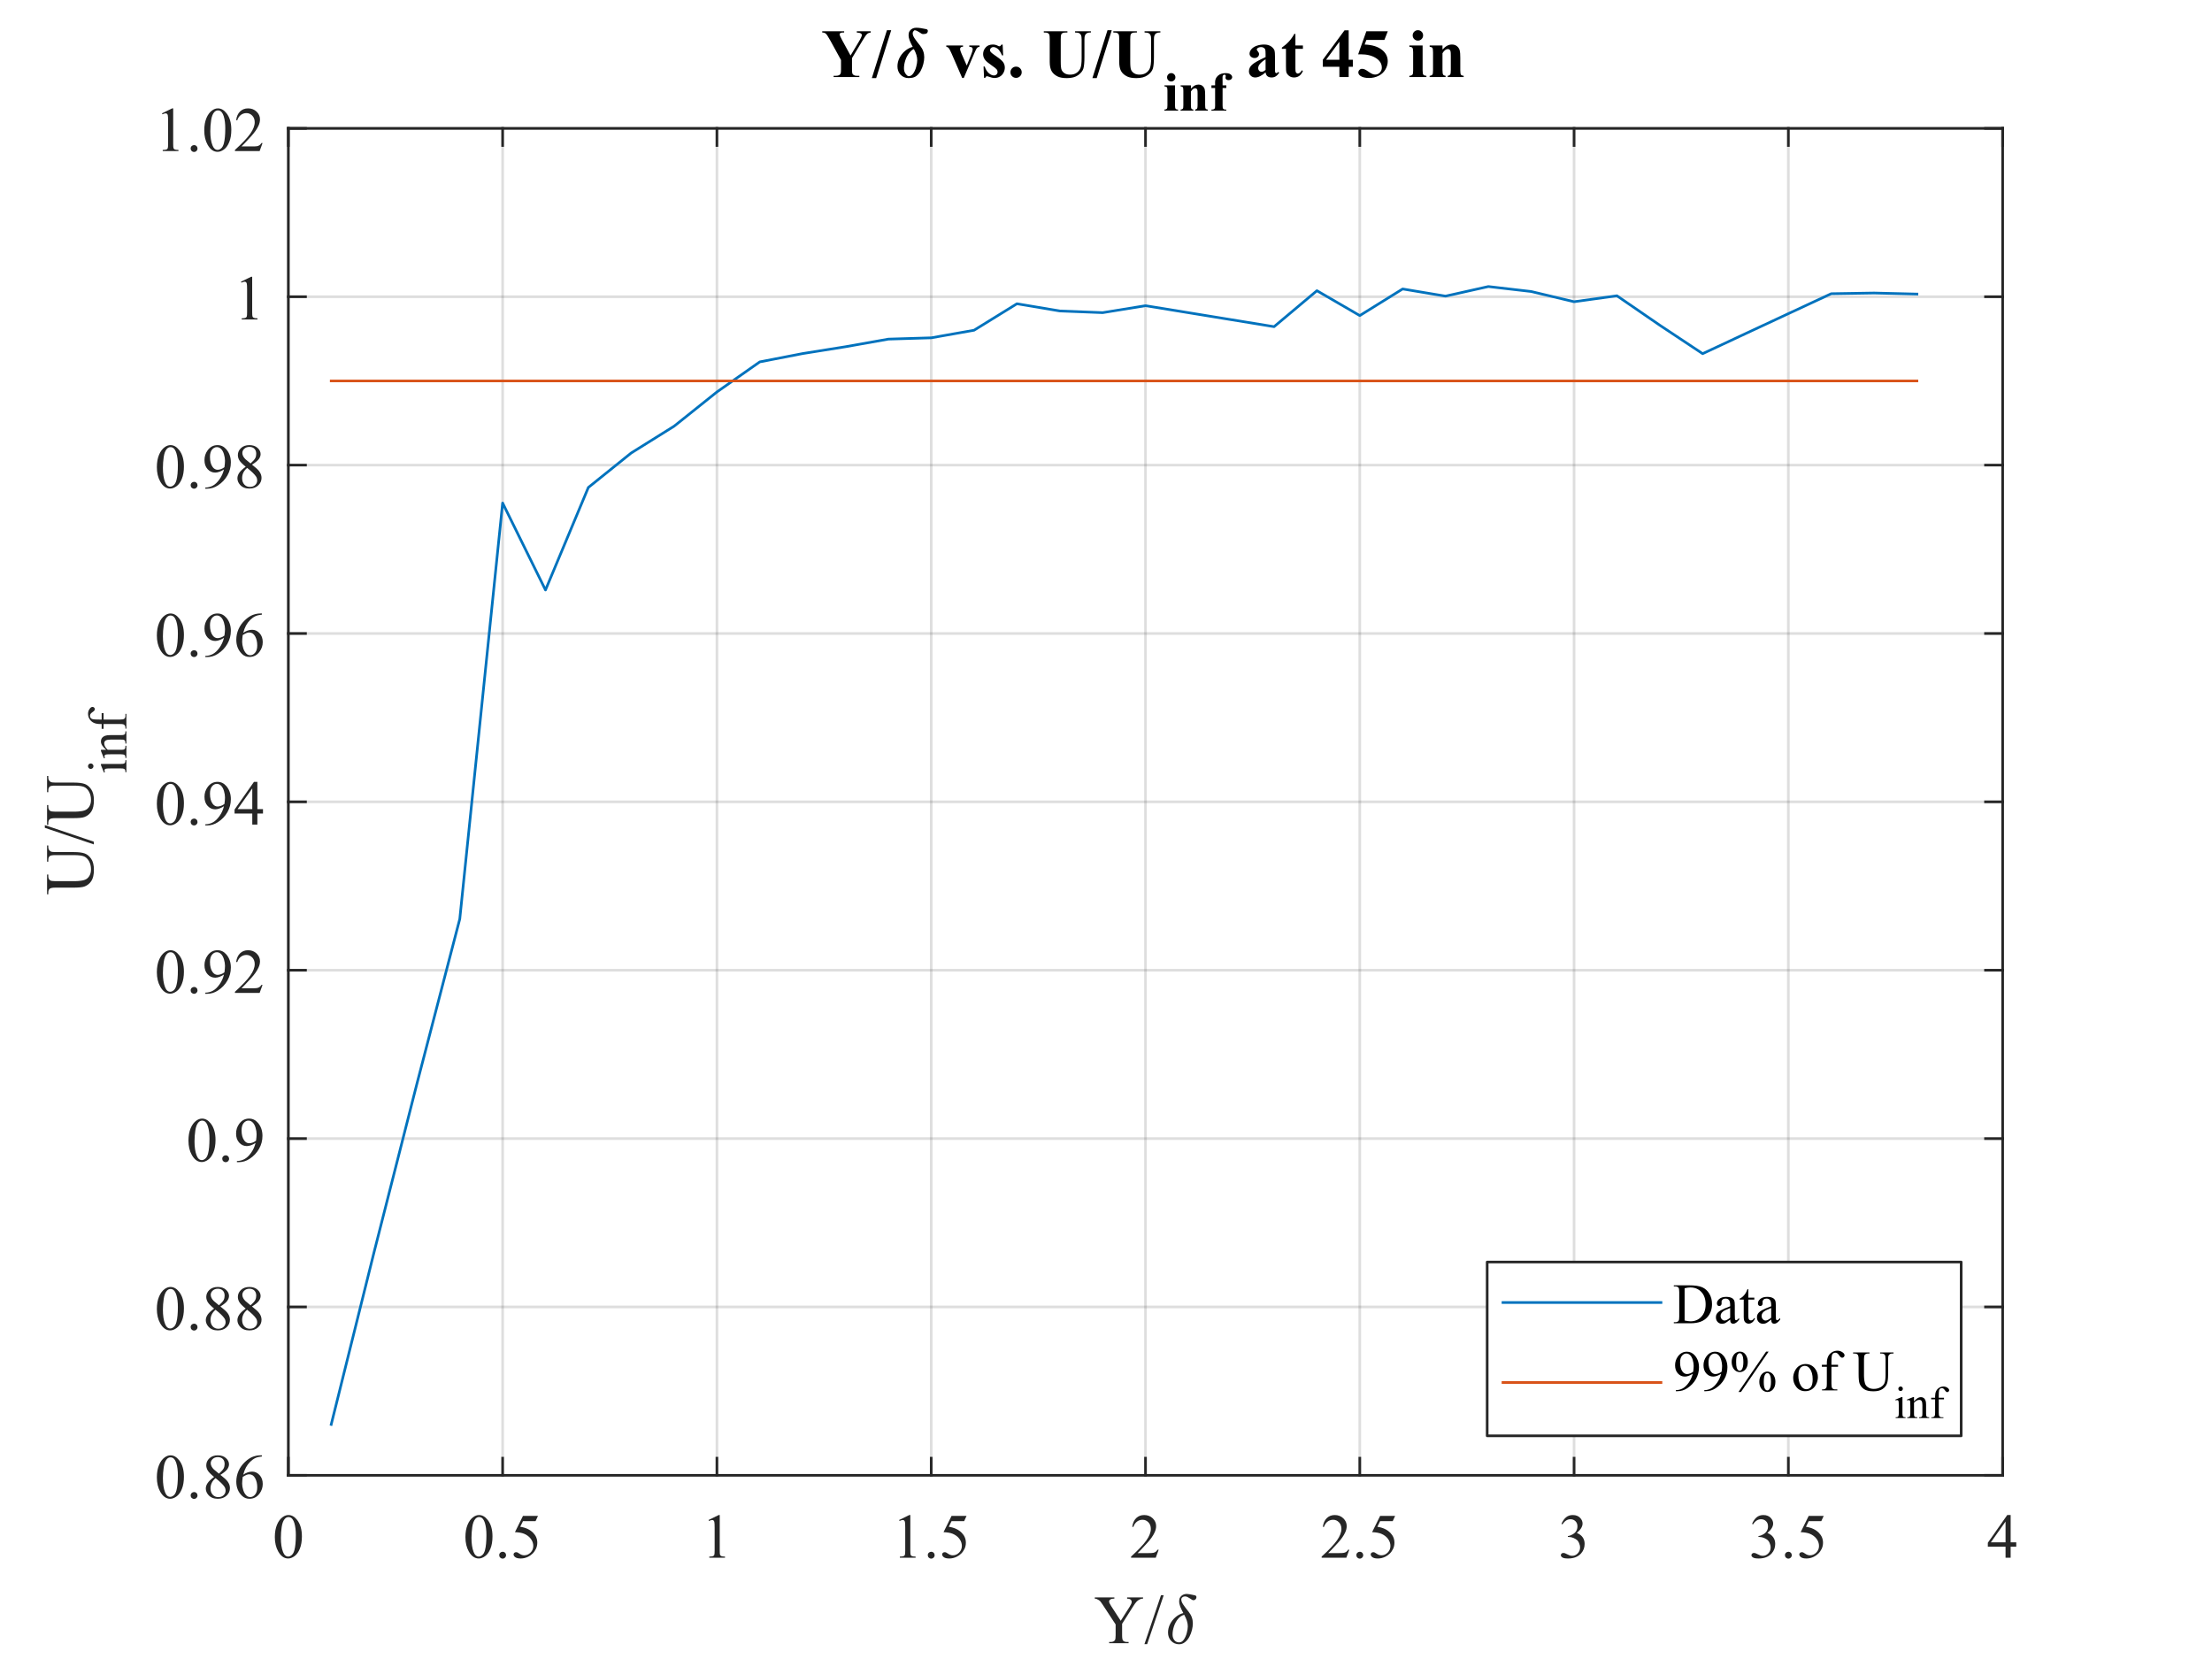 <?xml version="1.0"?>
<!DOCTYPE svg PUBLIC '-//W3C//DTD SVG 1.0//EN'
          'http://www.w3.org/TR/2001/REC-SVG-20010904/DTD/svg10.dtd'>
<svg xmlns:xlink="http://www.w3.org/1999/xlink" style="fill-opacity:1; color-rendering:auto; color-interpolation:auto; text-rendering:auto; stroke:black; stroke-linecap:square; stroke-miterlimit:10; shape-rendering:auto; stroke-opacity:1; fill:black; stroke-dasharray:none; font-weight:normal; stroke-width:1; font-family:'Dialog'; font-style:normal; stroke-linejoin:miter; font-size:12px; stroke-dashoffset:0; image-rendering:auto;" width="1120" height="840" xmlns="http://www.w3.org/2000/svg"
><rect width="100%" height="100%" fill="#333333" stroke="none"/><!--Generated by the Batik Graphics2D SVG Generator--><defs id="genericDefs"
  /><g
  ><defs id="defs1"
    ><clipPath clipPathUnits="userSpaceOnUse" id="clipPath1"
      ><path d="M0 0 L1120 0 L1120 840 L0 840 L0 0 Z"
      /></clipPath
    ></defs
    ><g style="fill:white; stroke:white;"
    ><rect x="0" y="0" width="1120" style="clip-path:url(#clipPath1); stroke:none;" height="840"
    /></g
    ><g style="fill:white; text-rendering:optimizeSpeed; color-rendering:optimizeSpeed; image-rendering:optimizeSpeed; shape-rendering:crispEdges; stroke:white; color-interpolation:sRGB;"
    ><rect x="0" width="1120" height="840" y="0" style="stroke:none;"
      /><path style="stroke:none;" d="M146 747 L1014 747 L1014 65 L146 65 Z"
    /></g
    ><g style="stroke-linecap:butt; fill-opacity:0.149; fill:rgb(38,38,38); text-rendering:geometricPrecision; image-rendering:optimizeQuality; color-rendering:optimizeQuality; stroke-linejoin:round; stroke:rgb(38,38,38); color-interpolation:linearRGB; stroke-width:1.333; stroke-opacity:0.149;"
    ><line y2="65" style="fill:none;" x1="146" x2="146" y1="747"
      /><line y2="65" style="fill:none;" x1="254.5" x2="254.5" y1="747"
      /><line y2="65" style="fill:none;" x1="363" x2="363" y1="747"
      /><line y2="65" style="fill:none;" x1="471.5" x2="471.5" y1="747"
      /><line y2="65" style="fill:none;" x1="580" x2="580" y1="747"
      /><line y2="65" style="fill:none;" x1="688.5" x2="688.5" y1="747"
      /><line y2="65" style="fill:none;" x1="797" x2="797" y1="747"
      /><line y2="65" style="fill:none;" x1="905.5" x2="905.5" y1="747"
      /><line y2="65" style="fill:none;" x1="1014" x2="1014" y1="747"
      /><line y2="747" style="fill:none;" x1="1014" x2="146" y1="747"
      /><line y2="661.75" style="fill:none;" x1="1014" x2="146" y1="661.75"
      /><line y2="576.5" style="fill:none;" x1="1014" x2="146" y1="576.5"
      /><line y2="491.25" style="fill:none;" x1="1014" x2="146" y1="491.25"
      /><line y2="406" style="fill:none;" x1="1014" x2="146" y1="406"
      /><line y2="320.75" style="fill:none;" x1="1014" x2="146" y1="320.75"
      /><line y2="235.5" style="fill:none;" x1="1014" x2="146" y1="235.5"
      /><line y2="150.25" style="fill:none;" x1="1014" x2="146" y1="150.25"
      /><line y2="65" style="fill:none;" x1="1014" x2="146" y1="65"
      /><line x1="146" x2="1014" y1="747" style="stroke-linecap:square; fill-opacity:1; fill:none; stroke-opacity:1;" y2="747"
      /><line x1="146" x2="1014" y1="65" style="stroke-linecap:square; fill-opacity:1; fill:none; stroke-opacity:1;" y2="65"
      /><line x1="146" x2="146" y1="747" style="stroke-linecap:square; fill-opacity:1; fill:none; stroke-opacity:1;" y2="738.32"
      /><line x1="254.5" x2="254.5" y1="747" style="stroke-linecap:square; fill-opacity:1; fill:none; stroke-opacity:1;" y2="738.32"
      /><line x1="363" x2="363" y1="747" style="stroke-linecap:square; fill-opacity:1; fill:none; stroke-opacity:1;" y2="738.32"
      /><line x1="471.5" x2="471.5" y1="747" style="stroke-linecap:square; fill-opacity:1; fill:none; stroke-opacity:1;" y2="738.32"
      /><line x1="580" x2="580" y1="747" style="stroke-linecap:square; fill-opacity:1; fill:none; stroke-opacity:1;" y2="738.32"
      /><line x1="688.5" x2="688.5" y1="747" style="stroke-linecap:square; fill-opacity:1; fill:none; stroke-opacity:1;" y2="738.32"
      /><line x1="797" x2="797" y1="747" style="stroke-linecap:square; fill-opacity:1; fill:none; stroke-opacity:1;" y2="738.32"
      /><line x1="905.5" x2="905.5" y1="747" style="stroke-linecap:square; fill-opacity:1; fill:none; stroke-opacity:1;" y2="738.32"
      /><line x1="1014" x2="1014" y1="747" style="stroke-linecap:square; fill-opacity:1; fill:none; stroke-opacity:1;" y2="738.32"
      /><line x1="146" x2="146" y1="65" style="stroke-linecap:square; fill-opacity:1; fill:none; stroke-opacity:1;" y2="73.68"
      /><line x1="254.5" x2="254.5" y1="65" style="stroke-linecap:square; fill-opacity:1; fill:none; stroke-opacity:1;" y2="73.68"
      /><line x1="363" x2="363" y1="65" style="stroke-linecap:square; fill-opacity:1; fill:none; stroke-opacity:1;" y2="73.68"
      /><line x1="471.5" x2="471.5" y1="65" style="stroke-linecap:square; fill-opacity:1; fill:none; stroke-opacity:1;" y2="73.68"
      /><line x1="580" x2="580" y1="65" style="stroke-linecap:square; fill-opacity:1; fill:none; stroke-opacity:1;" y2="73.68"
      /><line x1="688.5" x2="688.5" y1="65" style="stroke-linecap:square; fill-opacity:1; fill:none; stroke-opacity:1;" y2="73.68"
      /><line x1="797" x2="797" y1="65" style="stroke-linecap:square; fill-opacity:1; fill:none; stroke-opacity:1;" y2="73.68"
      /><line x1="905.5" x2="905.5" y1="65" style="stroke-linecap:square; fill-opacity:1; fill:none; stroke-opacity:1;" y2="73.68"
      /><line x1="1014" x2="1014" y1="65" style="stroke-linecap:square; fill-opacity:1; fill:none; stroke-opacity:1;" y2="73.68"
    /></g
    ><g transform="translate(146,758.733)" style="font-size:32px; fill:rgb(38,38,38); text-rendering:geometricPrecision; image-rendering:optimizeQuality; color-rendering:optimizeQuality; font-family:'Times New Roman'; stroke:rgb(38,38,38); color-interpolation:linearRGB;"
    ><path style="stroke:none;" d="M-6.844 19.531 Q-6.844 15.906 -5.75 13.289 Q-4.656 10.672 -2.844 9.391 Q-1.438 8.375 0.062 8.375 Q2.5 8.375 4.438 10.859 Q6.859 13.938 6.859 19.203 Q6.859 22.891 5.797 25.469 Q4.734 28.047 3.086 29.211 Q1.438 30.375 -0.094 30.375 Q-3.125 30.375 -5.141 26.797 Q-6.844 23.781 -6.844 19.531 ZM-3.781 19.922 Q-3.781 24.297 -2.703 27.062 Q-1.812 29.391 -0.047 29.391 Q0.797 29.391 1.703 28.633 Q2.609 27.875 3.078 26.094 Q3.797 23.406 3.797 18.516 Q3.797 14.891 3.047 12.469 Q2.484 10.672 1.594 9.922 Q0.953 9.406 0.047 9.406 Q-1.016 9.406 -1.844 10.359 Q-2.969 11.656 -3.375 14.438 Q-3.781 17.219 -3.781 19.922 Z"
    /></g
    ><g transform="translate(254.5,758.733)" style="font-size:32px; fill:rgb(38,38,38); text-rendering:geometricPrecision; image-rendering:optimizeQuality; color-rendering:optimizeQuality; font-family:'Times New Roman'; stroke:rgb(38,38,38); color-interpolation:linearRGB;"
    ><path style="stroke:none;" d="M-18.844 19.531 Q-18.844 15.906 -17.75 13.289 Q-16.656 10.672 -14.844 9.391 Q-13.438 8.375 -11.938 8.375 Q-9.5 8.375 -7.562 10.859 Q-5.141 13.938 -5.141 19.203 Q-5.141 22.891 -6.203 25.469 Q-7.266 28.047 -8.914 29.211 Q-10.562 30.375 -12.094 30.375 Q-15.125 30.375 -17.141 26.797 Q-18.844 23.781 -18.844 19.531 ZM-15.781 19.922 Q-15.781 24.297 -14.703 27.062 Q-13.812 29.391 -12.047 29.391 Q-11.203 29.391 -10.297 28.633 Q-9.391 27.875 -8.922 26.094 Q-8.203 23.406 -8.203 18.516 Q-8.203 14.891 -8.953 12.469 Q-9.516 10.672 -10.406 9.922 Q-11.047 9.406 -11.953 9.406 Q-13.016 9.406 -13.844 10.359 Q-14.969 11.656 -15.375 14.438 Q-15.781 17.219 -15.781 19.922 ZM0 26.969 Q0.734 26.969 1.234 27.477 Q1.734 27.984 1.734 28.703 Q1.734 29.422 1.227 29.93 Q0.719 30.438 0 30.438 Q-0.719 30.438 -1.227 29.93 Q-1.734 29.422 -1.734 28.703 Q-1.734 27.969 -1.227 27.469 Q-0.719 26.969 0 26.969 ZM17.891 8.812 L16.672 11.469 L10.297 11.469 L8.906 14.312 Q13.047 14.922 15.469 17.391 Q17.547 19.516 17.547 22.391 Q17.547 24.062 16.867 25.484 Q16.188 26.906 15.156 27.906 Q14.125 28.906 12.859 29.516 Q11.062 30.375 9.172 30.375 Q7.266 30.375 6.398 29.727 Q5.531 29.078 5.531 28.297 Q5.531 27.859 5.891 27.523 Q6.25 27.188 6.797 27.188 Q7.203 27.188 7.508 27.312 Q7.812 27.438 8.547 27.953 Q9.719 28.766 10.922 28.766 Q12.75 28.766 14.133 27.383 Q15.516 26 15.516 24.016 Q15.516 22.094 14.281 20.43 Q13.047 18.766 10.875 17.859 Q9.172 17.156 6.234 17.047 L10.297 8.812 L17.891 8.812 Z"
    /></g
    ><g transform="translate(363,758.733)" style="font-size:32px; fill:rgb(38,38,38); text-rendering:geometricPrecision; image-rendering:optimizeQuality; color-rendering:optimizeQuality; font-family:'Times New Roman'; stroke:rgb(38,38,38); color-interpolation:linearRGB;"
    ><path style="stroke:none;" d="M-4.25 10.891 L0.906 8.375 L1.422 8.375 L1.422 26.266 Q1.422 28.047 1.57 28.484 Q1.719 28.922 2.188 29.156 Q2.656 29.391 4.094 29.422 L4.094 30 L-3.875 30 L-3.875 29.422 Q-2.375 29.391 -1.938 29.164 Q-1.5 28.938 -1.328 28.555 Q-1.156 28.172 -1.156 26.266 L-1.156 14.828 Q-1.156 12.516 -1.312 11.859 Q-1.422 11.359 -1.711 11.125 Q-2 10.891 -2.406 10.891 Q-2.984 10.891 -4.016 11.375 L-4.25 10.891 Z"
    /></g
    ><g transform="translate(471.5,758.733)" style="font-size:32px; fill:rgb(38,38,38); text-rendering:geometricPrecision; image-rendering:optimizeQuality; color-rendering:optimizeQuality; font-family:'Times New Roman'; stroke:rgb(38,38,38); color-interpolation:linearRGB;"
    ><path style="stroke:none;" d="M-16.25 10.891 L-11.094 8.375 L-10.578 8.375 L-10.578 26.266 Q-10.578 28.047 -10.43 28.484 Q-10.281 28.922 -9.812 29.156 Q-9.344 29.391 -7.906 29.422 L-7.906 30 L-15.875 30 L-15.875 29.422 Q-14.375 29.391 -13.938 29.164 Q-13.5 28.938 -13.328 28.555 Q-13.156 28.172 -13.156 26.266 L-13.156 14.828 Q-13.156 12.516 -13.312 11.859 Q-13.422 11.359 -13.711 11.125 Q-14 10.891 -14.406 10.891 Q-14.984 10.891 -16.016 11.375 L-16.25 10.891 ZM0 26.969 Q0.734 26.969 1.234 27.477 Q1.734 27.984 1.734 28.703 Q1.734 29.422 1.227 29.93 Q0.719 30.438 0 30.438 Q-0.719 30.438 -1.227 29.93 Q-1.734 29.422 -1.734 28.703 Q-1.734 27.969 -1.227 27.469 Q-0.719 26.969 0 26.969 ZM17.891 8.812 L16.672 11.469 L10.297 11.469 L8.906 14.312 Q13.047 14.922 15.469 17.391 Q17.547 19.516 17.547 22.391 Q17.547 24.062 16.867 25.484 Q16.188 26.906 15.156 27.906 Q14.125 28.906 12.859 29.516 Q11.062 30.375 9.172 30.375 Q7.266 30.375 6.398 29.727 Q5.531 29.078 5.531 28.297 Q5.531 27.859 5.891 27.523 Q6.25 27.188 6.797 27.188 Q7.203 27.188 7.508 27.312 Q7.812 27.438 8.547 27.953 Q9.719 28.766 10.922 28.766 Q12.75 28.766 14.133 27.383 Q15.516 26 15.516 24.016 Q15.516 22.094 14.281 20.43 Q13.047 18.766 10.875 17.859 Q9.172 17.156 6.234 17.047 L10.297 8.812 L17.891 8.812 Z"
    /></g
    ><g transform="translate(580,758.733)" style="font-size:32px; fill:rgb(38,38,38); text-rendering:geometricPrecision; image-rendering:optimizeQuality; color-rendering:optimizeQuality; font-family:'Times New Roman'; stroke:rgb(38,38,38); color-interpolation:linearRGB;"
    ><path style="stroke:none;" d="M6.672 25.922 L5.188 30 L-7.312 30 L-7.312 29.422 Q-1.797 24.391 0.453 21.203 Q2.703 18.016 2.703 15.375 Q2.703 13.359 1.469 12.062 Q0.234 10.766 -1.484 10.766 Q-3.047 10.766 -4.289 11.68 Q-5.531 12.594 -6.125 14.359 L-6.703 14.359 Q-6.312 11.469 -4.695 9.922 Q-3.078 8.375 -0.656 8.375 Q1.922 8.375 3.648 10.031 Q5.375 11.688 5.375 13.938 Q5.375 15.547 4.625 17.156 Q3.469 19.688 0.875 22.516 Q-3.016 26.766 -3.984 27.641 L1.547 27.641 Q3.234 27.641 3.914 27.516 Q4.594 27.391 5.141 27.008 Q5.688 26.625 6.094 25.922 L6.672 25.922 Z"
    /></g
    ><g transform="translate(688.5,758.733)" style="font-size:32px; fill:rgb(38,38,38); text-rendering:geometricPrecision; image-rendering:optimizeQuality; color-rendering:optimizeQuality; font-family:'Times New Roman'; stroke:rgb(38,38,38); color-interpolation:linearRGB;"
    ><path style="stroke:none;" d="M-5.328 25.922 L-6.812 30 L-19.312 30 L-19.312 29.422 Q-13.797 24.391 -11.547 21.203 Q-9.297 18.016 -9.297 15.375 Q-9.297 13.359 -10.531 12.062 Q-11.766 10.766 -13.484 10.766 Q-15.047 10.766 -16.289 11.68 Q-17.531 12.594 -18.125 14.359 L-18.703 14.359 Q-18.312 11.469 -16.695 9.922 Q-15.078 8.375 -12.656 8.375 Q-10.078 8.375 -8.352 10.031 Q-6.625 11.688 -6.625 13.938 Q-6.625 15.547 -7.375 17.156 Q-8.531 19.688 -11.125 22.516 Q-15.016 26.766 -15.984 27.641 L-10.453 27.641 Q-8.766 27.641 -8.086 27.516 Q-7.406 27.391 -6.859 27.008 Q-6.312 26.625 -5.906 25.922 L-5.328 25.922 ZM0 26.969 Q0.734 26.969 1.234 27.477 Q1.734 27.984 1.734 28.703 Q1.734 29.422 1.227 29.93 Q0.719 30.438 0 30.438 Q-0.719 30.438 -1.227 29.93 Q-1.734 29.422 -1.734 28.703 Q-1.734 27.969 -1.227 27.469 Q-0.719 26.969 0 26.969 ZM17.891 8.812 L16.672 11.469 L10.297 11.469 L8.906 14.312 Q13.047 14.922 15.469 17.391 Q17.547 19.516 17.547 22.391 Q17.547 24.062 16.867 25.484 Q16.188 26.906 15.156 27.906 Q14.125 28.906 12.859 29.516 Q11.062 30.375 9.172 30.375 Q7.266 30.375 6.398 29.727 Q5.531 29.078 5.531 28.297 Q5.531 27.859 5.891 27.523 Q6.25 27.188 6.797 27.188 Q7.203 27.188 7.508 27.312 Q7.812 27.438 8.547 27.953 Q9.719 28.766 10.922 28.766 Q12.75 28.766 14.133 27.383 Q15.516 26 15.516 24.016 Q15.516 22.094 14.281 20.43 Q13.047 18.766 10.875 17.859 Q9.172 17.156 6.234 17.047 L10.297 8.812 L17.891 8.812 Z"
    /></g
    ><g transform="translate(797,758.733)" style="font-size:32px; fill:rgb(38,38,38); text-rendering:geometricPrecision; image-rendering:optimizeQuality; color-rendering:optimizeQuality; font-family:'Times New Roman'; stroke:rgb(38,38,38); color-interpolation:linearRGB;"
    ><path style="stroke:none;" d="M-6.375 12.844 Q-5.469 10.703 -4.086 9.539 Q-2.703 8.375 -0.641 8.375 Q1.906 8.375 3.266 10.031 Q4.297 11.266 4.297 12.672 Q4.297 14.984 1.391 17.453 Q3.344 18.219 4.344 19.641 Q5.344 21.062 5.344 22.984 Q5.344 25.734 3.594 27.75 Q1.312 30.375 -3.016 30.375 Q-5.156 30.375 -5.93 29.844 Q-6.703 29.312 -6.703 28.703 Q-6.703 28.25 -6.336 27.906 Q-5.969 27.562 -5.453 27.562 Q-5.062 27.562 -4.656 27.688 Q-4.391 27.766 -3.453 28.258 Q-2.516 28.75 -2.156 28.844 Q-1.578 29.016 -0.922 29.016 Q0.672 29.016 1.852 27.781 Q3.031 26.547 3.031 24.859 Q3.031 23.625 2.484 22.453 Q2.078 21.578 1.594 21.125 Q0.922 20.5 -0.25 19.992 Q-1.422 19.484 -2.641 19.484 L-3.141 19.484 L-3.141 19.016 Q-1.906 18.859 -0.664 18.125 Q0.578 17.391 1.141 16.359 Q1.703 15.328 1.703 14.094 Q1.703 12.484 0.695 11.492 Q-0.312 10.5 -1.812 10.5 Q-4.234 10.5 -5.859 13.094 L-6.375 12.844 Z"
    /></g
    ><g transform="translate(905.5,758.733)" style="font-size:32px; fill:rgb(38,38,38); text-rendering:geometricPrecision; image-rendering:optimizeQuality; color-rendering:optimizeQuality; font-family:'Times New Roman'; stroke:rgb(38,38,38); color-interpolation:linearRGB;"
    ><path style="stroke:none;" d="M-18.375 12.844 Q-17.469 10.703 -16.086 9.539 Q-14.703 8.375 -12.641 8.375 Q-10.094 8.375 -8.734 10.031 Q-7.703 11.266 -7.703 12.672 Q-7.703 14.984 -10.609 17.453 Q-8.656 18.219 -7.656 19.641 Q-6.656 21.062 -6.656 22.984 Q-6.656 25.734 -8.406 27.75 Q-10.688 30.375 -15.016 30.375 Q-17.156 30.375 -17.93 29.844 Q-18.703 29.312 -18.703 28.703 Q-18.703 28.25 -18.336 27.906 Q-17.969 27.562 -17.453 27.562 Q-17.062 27.562 -16.656 27.688 Q-16.391 27.766 -15.453 28.258 Q-14.516 28.75 -14.156 28.844 Q-13.578 29.016 -12.922 29.016 Q-11.328 29.016 -10.148 27.781 Q-8.969 26.547 -8.969 24.859 Q-8.969 23.625 -9.516 22.453 Q-9.922 21.578 -10.406 21.125 Q-11.078 20.5 -12.25 19.992 Q-13.422 19.484 -14.641 19.484 L-15.141 19.484 L-15.141 19.016 Q-13.906 18.859 -12.664 18.125 Q-11.422 17.391 -10.859 16.359 Q-10.297 15.328 -10.297 14.094 Q-10.297 12.484 -11.305 11.492 Q-12.312 10.5 -13.812 10.5 Q-16.234 10.5 -17.859 13.094 L-18.375 12.844 ZM0 26.969 Q0.734 26.969 1.234 27.477 Q1.734 27.984 1.734 28.703 Q1.734 29.422 1.227 29.93 Q0.719 30.438 0 30.438 Q-0.719 30.438 -1.227 29.93 Q-1.734 29.422 -1.734 28.703 Q-1.734 27.969 -1.227 27.469 Q-0.719 26.969 0 26.969 ZM17.891 8.812 L16.672 11.469 L10.297 11.469 L8.906 14.312 Q13.047 14.922 15.469 17.391 Q17.547 19.516 17.547 22.391 Q17.547 24.062 16.867 25.484 Q16.188 26.906 15.156 27.906 Q14.125 28.906 12.859 29.516 Q11.062 30.375 9.172 30.375 Q7.266 30.375 6.398 29.727 Q5.531 29.078 5.531 28.297 Q5.531 27.859 5.891 27.523 Q6.25 27.188 6.797 27.188 Q7.203 27.188 7.508 27.312 Q7.812 27.438 8.547 27.953 Q9.719 28.766 10.922 28.766 Q12.75 28.766 14.133 27.383 Q15.516 26 15.516 24.016 Q15.516 22.094 14.281 20.43 Q13.047 18.766 10.875 17.859 Q9.172 17.156 6.234 17.047 L10.297 8.812 L17.891 8.812 Z"
    /></g
    ><g transform="translate(1014,758.733)" style="font-size:32px; fill:rgb(38,38,38); text-rendering:geometricPrecision; image-rendering:optimizeQuality; color-rendering:optimizeQuality; font-family:'Times New Roman'; stroke:rgb(38,38,38); color-interpolation:linearRGB;"
    ><path style="stroke:none;" d="M6.891 22.188 L6.891 24.406 L4.047 24.406 L4.047 30 L1.469 30 L1.469 24.406 L-7.5 24.406 L-7.5 22.406 L2.328 8.375 L4.047 8.375 L4.047 22.188 L6.891 22.188 ZM1.469 22.188 L1.469 11.672 L-5.969 22.188 L1.469 22.188 Z"
    /></g
    ><g transform="translate(554,832)" style="font-size:35.2px; fill:rgb(38,38,38); text-rendering:geometricPrecision; image-rendering:optimizeQuality; color-rendering:optimizeQuality; font-family:'Times New Roman'; stroke:rgb(38,38,38); color-interpolation:linearRGB;"
    ><path style="stroke:none;" d="M16.688 -23.172 L24.766 -23.172 L24.766 -22.547 L24.312 -22.547 Q23.875 -22.547 23.023 -22.148 Q22.172 -21.75 21.469 -21.016 Q20.766 -20.281 19.734 -18.625 L14.156 -9.828 L14.156 -4.016 Q14.156 -1.875 14.625 -1.344 Q15.281 -0.625 16.688 -0.625 L17.438 -0.625 L17.438 0 L7.594 0 L7.594 -0.625 L8.406 -0.625 Q9.875 -0.625 10.5 -1.516 Q10.875 -2.062 10.875 -4.016 L10.875 -9.5 L4.516 -19.203 Q3.391 -20.922 2.984 -21.344 Q2.578 -21.766 1.312 -22.375 Q0.969 -22.547 0.328 -22.547 L0.328 -23.172 L10.234 -23.172 L10.234 -22.547 L9.719 -22.547 Q8.922 -22.547 8.25 -22.172 Q7.578 -21.797 7.578 -21.031 Q7.578 -20.422 8.609 -18.812 L13.453 -11.344 L18 -18.484 Q19.016 -20.094 19.016 -20.891 Q19.016 -21.359 18.773 -21.734 Q18.531 -22.109 18.07 -22.328 Q17.609 -22.547 16.688 -22.547 L16.688 -23.172 ZM35.224 -24.297 L26.833 0.484 L25.458 0.484 L33.849 -24.297 L35.224 -24.297 Z"
    /></g
    ><g transform="translate(590,832)" style="font-size:35.2px; fill:rgb(38,38,38); text-rendering:geometricPrecision; image-rendering:optimizeQuality; color-rendering:optimizeQuality; font-family:'mwb_cmmi10'; stroke:rgb(38,38,38); color-interpolation:linearRGB;"
    ><path style="stroke:none;" d="M7 0.531 Q5.797 0.531 4.75 0.078 Q3.703 -0.375 2.93 -1.227 Q2.156 -2.078 1.781 -3.133 Q1.406 -4.188 1.406 -5.422 Q1.406 -7.609 2.438 -9.664 Q3.469 -11.719 5.258 -13.227 Q7.047 -14.734 9.141 -15.266 Q8.125 -17.156 7.586 -18.531 Q7.047 -19.906 7.047 -21.344 Q7.047 -22.406 7.539 -23.219 Q8.031 -24.031 8.906 -24.492 Q9.781 -24.953 10.859 -24.953 Q11.891 -24.953 14.984 -24.25 Q15.797 -24.062 15.797 -23.312 Q15.797 -22.734 15.367 -22.25 Q14.938 -21.766 14.359 -21.766 Q13.922 -21.766 13.586 -21.969 Q13.25 -22.172 12.516 -22.664 Q11.781 -23.156 11.195 -23.422 Q10.609 -23.688 9.984 -23.688 Q9.266 -23.688 8.695 -23.25 Q8.125 -22.812 8.125 -22.109 Q8.125 -21 9.102 -19.555 Q10.078 -18.109 11.891 -15.859 Q13.969 -13.234 13.969 -10.047 Q13.969 -8.484 13.516 -6.648 Q13.062 -4.812 12.195 -3.195 Q11.328 -1.578 9.984 -0.523 Q8.641 0.531 7 0.531 ZM7.078 -0.422 Q8.438 -0.422 9.422 -1.844 Q10.406 -3.266 10.914 -5.219 Q11.422 -7.172 11.422 -8.516 Q11.422 -11.125 9.594 -14.391 Q7.734 -13.875 6.406 -12.234 Q5.078 -10.594 4.391 -8.461 Q3.703 -6.328 3.703 -4.406 Q3.703 -2.734 4.578 -1.578 Q5.453 -0.422 7.078 -0.422 Z"
    /></g
    ><g style="fill:rgb(38,38,38); text-rendering:geometricPrecision; image-rendering:optimizeQuality; color-rendering:optimizeQuality; stroke-linejoin:round; stroke:rgb(38,38,38); color-interpolation:linearRGB; stroke-width:1.333;"
    ><line y2="65" style="fill:none;" x1="146" x2="146" y1="747"
      /><line y2="65" style="fill:none;" x1="1014" x2="1014" y1="747"
      /><line y2="747" style="fill:none;" x1="146" x2="154.68" y1="747"
      /><line y2="661.75" style="fill:none;" x1="146" x2="154.68" y1="661.75"
      /><line y2="576.5" style="fill:none;" x1="146" x2="154.68" y1="576.5"
      /><line y2="491.25" style="fill:none;" x1="146" x2="154.68" y1="491.25"
      /><line y2="406" style="fill:none;" x1="146" x2="154.68" y1="406"
      /><line y2="320.75" style="fill:none;" x1="146" x2="154.68" y1="320.75"
      /><line y2="235.5" style="fill:none;" x1="146" x2="154.68" y1="235.5"
      /><line y2="150.25" style="fill:none;" x1="146" x2="154.68" y1="150.25"
      /><line y2="65" style="fill:none;" x1="146" x2="154.68" y1="65"
      /><line y2="747" style="fill:none;" x1="1014" x2="1005.32" y1="747"
      /><line y2="661.75" style="fill:none;" x1="1014" x2="1005.32" y1="661.75"
      /><line y2="576.5" style="fill:none;" x1="1014" x2="1005.32" y1="576.5"
      /><line y2="491.25" style="fill:none;" x1="1014" x2="1005.32" y1="491.25"
      /><line y2="406" style="fill:none;" x1="1014" x2="1005.32" y1="406"
      /><line y2="320.75" style="fill:none;" x1="1014" x2="1005.32" y1="320.75"
      /><line y2="235.5" style="fill:none;" x1="1014" x2="1005.32" y1="235.5"
      /><line y2="150.25" style="fill:none;" x1="1014" x2="1005.32" y1="150.25"
      /><line y2="65" style="fill:none;" x1="1014" x2="1005.32" y1="65"
    /></g
    ><g transform="translate(134.267,747)" style="font-size:32px; fill:rgb(38,38,38); text-rendering:geometricPrecision; image-rendering:optimizeQuality; color-rendering:optimizeQuality; font-family:'Times New Roman'; stroke:rgb(38,38,38); color-interpolation:linearRGB;"
    ><path style="stroke:none;" d="M-54.844 1.031 Q-54.844 -2.594 -53.75 -5.211 Q-52.656 -7.828 -50.844 -9.109 Q-49.438 -10.125 -47.938 -10.125 Q-45.5 -10.125 -43.562 -7.641 Q-41.141 -4.562 -41.141 0.703 Q-41.141 4.391 -42.203 6.969 Q-43.266 9.547 -44.914 10.711 Q-46.562 11.875 -48.094 11.875 Q-51.125 11.875 -53.141 8.297 Q-54.844 5.281 -54.844 1.031 ZM-51.781 1.422 Q-51.781 5.797 -50.703 8.562 Q-49.812 10.891 -48.047 10.891 Q-47.203 10.891 -46.297 10.133 Q-45.391 9.375 -44.922 7.594 Q-44.203 4.906 -44.203 0.016 Q-44.203 -3.609 -44.953 -6.031 Q-45.516 -7.828 -46.406 -8.578 Q-47.047 -9.094 -47.953 -9.094 Q-49.016 -9.094 -49.844 -8.141 Q-50.969 -6.844 -51.375 -4.062 Q-51.781 -1.281 -51.781 1.422 ZM-36 8.469 Q-35.266 8.469 -34.766 8.977 Q-34.266 9.484 -34.266 10.203 Q-34.266 10.922 -34.773 11.43 Q-35.281 11.938 -36 11.938 Q-36.719 11.938 -37.227 11.43 Q-37.734 10.922 -37.734 10.203 Q-37.734 9.469 -37.227 8.969 Q-36.719 8.469 -36 8.469 ZM-25.859 0.828 Q-28.375 -1.234 -29.102 -2.484 Q-29.828 -3.734 -29.828 -5.078 Q-29.828 -7.141 -28.234 -8.633 Q-26.641 -10.125 -24 -10.125 Q-21.438 -10.125 -19.875 -8.734 Q-18.312 -7.344 -18.312 -5.562 Q-18.312 -4.375 -19.156 -3.141 Q-20 -1.906 -22.672 -0.234 Q-19.922 1.891 -19.031 3.109 Q-17.844 4.703 -17.844 6.469 Q-17.844 8.703 -19.547 10.289 Q-21.25 11.875 -24.016 11.875 Q-27.031 11.875 -28.719 9.984 Q-30.062 8.469 -30.062 6.672 Q-30.062 5.266 -29.117 3.883 Q-28.172 2.5 -25.859 0.828 ZM-23.406 -0.844 Q-21.531 -2.531 -21.031 -3.508 Q-20.531 -4.484 -20.531 -5.719 Q-20.531 -7.359 -21.453 -8.289 Q-22.375 -9.219 -23.969 -9.219 Q-25.562 -9.219 -26.562 -8.297 Q-27.562 -7.375 -27.562 -6.141 Q-27.562 -5.328 -27.148 -4.516 Q-26.734 -3.703 -25.969 -2.969 L-23.406 -0.844 ZM-25.125 1.422 Q-26.422 2.516 -27.047 3.805 Q-27.672 5.094 -27.672 6.594 Q-27.672 8.609 -26.57 9.82 Q-25.469 11.031 -23.766 11.031 Q-22.078 11.031 -21.062 10.078 Q-20.047 9.125 -20.047 7.766 Q-20.047 6.641 -20.641 5.75 Q-21.75 4.094 -25.125 1.422 ZM-1.656 -10.125 L-1.656 -9.547 Q-3.719 -9.344 -5.023 -8.727 Q-6.328 -8.109 -7.602 -6.844 Q-8.875 -5.578 -9.711 -4.023 Q-10.547 -2.469 -11.109 -0.328 Q-8.859 -1.875 -6.594 -1.875 Q-4.422 -1.875 -2.828 -0.125 Q-1.234 1.625 -1.234 4.375 Q-1.234 7.031 -2.844 9.219 Q-4.781 11.875 -7.969 11.875 Q-10.141 11.875 -11.656 10.438 Q-14.625 7.641 -14.625 3.188 Q-14.625 0.344 -13.484 -2.219 Q-12.344 -4.781 -10.227 -6.766 Q-8.109 -8.75 -6.172 -9.438 Q-4.234 -10.125 -2.562 -10.125 L-1.656 -10.125 ZM-11.375 0.812 Q-11.656 2.922 -11.656 4.219 Q-11.656 5.719 -11.102 7.477 Q-10.547 9.234 -9.453 10.266 Q-8.656 11 -7.516 11 Q-6.156 11 -5.086 9.719 Q-4.016 8.438 -4.016 6.062 Q-4.016 3.391 -5.078 1.438 Q-6.141 -0.516 -8.094 -0.516 Q-8.688 -0.516 -9.367 -0.266 Q-10.047 -0.016 -11.375 0.812 Z"
    /></g
    ><g transform="translate(134.267,661.75)" style="font-size:32px; fill:rgb(38,38,38); text-rendering:geometricPrecision; image-rendering:optimizeQuality; color-rendering:optimizeQuality; font-family:'Times New Roman'; stroke:rgb(38,38,38); color-interpolation:linearRGB;"
    ><path style="stroke:none;" d="M-54.844 1.031 Q-54.844 -2.594 -53.75 -5.211 Q-52.656 -7.828 -50.844 -9.109 Q-49.438 -10.125 -47.938 -10.125 Q-45.5 -10.125 -43.562 -7.641 Q-41.141 -4.562 -41.141 0.703 Q-41.141 4.391 -42.203 6.969 Q-43.266 9.547 -44.914 10.711 Q-46.562 11.875 -48.094 11.875 Q-51.125 11.875 -53.141 8.297 Q-54.844 5.281 -54.844 1.031 ZM-51.781 1.422 Q-51.781 5.797 -50.703 8.562 Q-49.812 10.891 -48.047 10.891 Q-47.203 10.891 -46.297 10.133 Q-45.391 9.375 -44.922 7.594 Q-44.203 4.906 -44.203 0.016 Q-44.203 -3.609 -44.953 -6.031 Q-45.516 -7.828 -46.406 -8.578 Q-47.047 -9.094 -47.953 -9.094 Q-49.016 -9.094 -49.844 -8.141 Q-50.969 -6.844 -51.375 -4.062 Q-51.781 -1.281 -51.781 1.422 ZM-36 8.469 Q-35.266 8.469 -34.766 8.977 Q-34.266 9.484 -34.266 10.203 Q-34.266 10.922 -34.773 11.43 Q-35.281 11.938 -36 11.938 Q-36.719 11.938 -37.227 11.43 Q-37.734 10.922 -37.734 10.203 Q-37.734 9.469 -37.227 8.969 Q-36.719 8.469 -36 8.469 ZM-25.859 0.828 Q-28.375 -1.234 -29.102 -2.484 Q-29.828 -3.734 -29.828 -5.078 Q-29.828 -7.141 -28.234 -8.633 Q-26.641 -10.125 -24 -10.125 Q-21.438 -10.125 -19.875 -8.734 Q-18.312 -7.344 -18.312 -5.562 Q-18.312 -4.375 -19.156 -3.141 Q-20 -1.906 -22.672 -0.234 Q-19.922 1.891 -19.031 3.109 Q-17.844 4.703 -17.844 6.469 Q-17.844 8.703 -19.547 10.289 Q-21.25 11.875 -24.016 11.875 Q-27.031 11.875 -28.719 9.984 Q-30.062 8.469 -30.062 6.672 Q-30.062 5.266 -29.117 3.883 Q-28.172 2.5 -25.859 0.828 ZM-23.406 -0.844 Q-21.531 -2.531 -21.031 -3.508 Q-20.531 -4.484 -20.531 -5.719 Q-20.531 -7.359 -21.453 -8.289 Q-22.375 -9.219 -23.969 -9.219 Q-25.562 -9.219 -26.562 -8.297 Q-27.562 -7.375 -27.562 -6.141 Q-27.562 -5.328 -27.148 -4.516 Q-26.734 -3.703 -25.969 -2.969 L-23.406 -0.844 ZM-25.125 1.422 Q-26.422 2.516 -27.047 3.805 Q-27.672 5.094 -27.672 6.594 Q-27.672 8.609 -26.57 9.82 Q-25.469 11.031 -23.766 11.031 Q-22.078 11.031 -21.062 10.078 Q-20.047 9.125 -20.047 7.766 Q-20.047 6.641 -20.641 5.75 Q-21.75 4.094 -25.125 1.422 ZM-9.859 0.828 Q-12.375 -1.234 -13.102 -2.484 Q-13.828 -3.734 -13.828 -5.078 Q-13.828 -7.141 -12.234 -8.633 Q-10.641 -10.125 -8 -10.125 Q-5.438 -10.125 -3.875 -8.734 Q-2.312 -7.344 -2.312 -5.562 Q-2.312 -4.375 -3.156 -3.141 Q-4 -1.906 -6.672 -0.234 Q-3.922 1.891 -3.031 3.109 Q-1.844 4.703 -1.844 6.469 Q-1.844 8.703 -3.547 10.289 Q-5.25 11.875 -8.016 11.875 Q-11.031 11.875 -12.719 9.984 Q-14.062 8.469 -14.062 6.672 Q-14.062 5.266 -13.117 3.883 Q-12.172 2.5 -9.859 0.828 ZM-7.406 -0.844 Q-5.531 -2.531 -5.031 -3.508 Q-4.531 -4.484 -4.531 -5.719 Q-4.531 -7.359 -5.453 -8.289 Q-6.375 -9.219 -7.969 -9.219 Q-9.562 -9.219 -10.562 -8.297 Q-11.562 -7.375 -11.562 -6.141 Q-11.562 -5.328 -11.148 -4.516 Q-10.734 -3.703 -9.969 -2.969 L-7.406 -0.844 ZM-9.125 1.422 Q-10.422 2.516 -11.047 3.805 Q-11.672 5.094 -11.672 6.594 Q-11.672 8.609 -10.57 9.82 Q-9.469 11.031 -7.766 11.031 Q-6.078 11.031 -5.062 10.078 Q-4.047 9.125 -4.047 7.766 Q-4.047 6.641 -4.641 5.75 Q-5.75 4.094 -9.125 1.422 Z"
    /></g
    ><g transform="translate(134.267,576.5)" style="font-size:32px; fill:rgb(38,38,38); text-rendering:geometricPrecision; image-rendering:optimizeQuality; color-rendering:optimizeQuality; font-family:'Times New Roman'; stroke:rgb(38,38,38); color-interpolation:linearRGB;"
    ><path style="stroke:none;" d="M-38.844 1.031 Q-38.844 -2.594 -37.75 -5.211 Q-36.656 -7.828 -34.844 -9.109 Q-33.438 -10.125 -31.938 -10.125 Q-29.5 -10.125 -27.562 -7.641 Q-25.141 -4.562 -25.141 0.703 Q-25.141 4.391 -26.203 6.969 Q-27.266 9.547 -28.914 10.711 Q-30.562 11.875 -32.094 11.875 Q-35.125 11.875 -37.141 8.297 Q-38.844 5.281 -38.844 1.031 ZM-35.781 1.422 Q-35.781 5.797 -34.703 8.562 Q-33.812 10.891 -32.047 10.891 Q-31.203 10.891 -30.297 10.133 Q-29.391 9.375 -28.922 7.594 Q-28.203 4.906 -28.203 0.016 Q-28.203 -3.609 -28.953 -6.031 Q-29.516 -7.828 -30.406 -8.578 Q-31.047 -9.094 -31.953 -9.094 Q-33.016 -9.094 -33.844 -8.141 Q-34.969 -6.844 -35.375 -4.062 Q-35.781 -1.281 -35.781 1.422 ZM-20 8.469 Q-19.266 8.469 -18.766 8.977 Q-18.266 9.484 -18.266 10.203 Q-18.266 10.922 -18.773 11.43 Q-19.281 11.938 -20 11.938 Q-20.719 11.938 -21.227 11.43 Q-21.734 10.922 -21.734 10.203 Q-21.734 9.469 -21.227 8.969 Q-20.719 8.469 -20 8.469 ZM-14.312 11.938 L-14.312 11.359 Q-12.281 11.328 -10.531 10.414 Q-8.781 9.5 -7.148 7.219 Q-5.516 4.938 -4.875 2.203 Q-7.328 3.781 -9.312 3.781 Q-11.547 3.781 -13.141 2.055 Q-14.734 0.328 -14.734 -2.531 Q-14.734 -5.312 -13.141 -7.484 Q-11.219 -10.125 -8.125 -10.125 Q-5.516 -10.125 -3.656 -7.969 Q-1.375 -5.297 -1.375 -1.375 Q-1.375 2.156 -3.109 5.211 Q-4.844 8.266 -7.938 10.281 Q-10.453 11.938 -13.422 11.938 L-14.312 11.938 ZM-4.625 1.047 Q-4.344 -0.984 -4.344 -2.203 Q-4.344 -3.719 -4.859 -5.477 Q-5.375 -7.234 -6.32 -8.172 Q-7.266 -9.109 -8.469 -9.109 Q-9.859 -9.109 -10.906 -7.859 Q-11.953 -6.609 -11.953 -4.141 Q-11.953 -0.844 -10.562 1.016 Q-9.547 2.359 -8.062 2.359 Q-7.344 2.359 -6.359 2.016 Q-5.375 1.672 -4.625 1.047 Z"
    /></g
    ><g transform="translate(134.267,491.25)" style="font-size:32px; fill:rgb(38,38,38); text-rendering:geometricPrecision; image-rendering:optimizeQuality; color-rendering:optimizeQuality; font-family:'Times New Roman'; stroke:rgb(38,38,38); color-interpolation:linearRGB;"
    ><path style="stroke:none;" d="M-54.844 1.031 Q-54.844 -2.594 -53.75 -5.211 Q-52.656 -7.828 -50.844 -9.109 Q-49.438 -10.125 -47.938 -10.125 Q-45.5 -10.125 -43.562 -7.641 Q-41.141 -4.562 -41.141 0.703 Q-41.141 4.391 -42.203 6.969 Q-43.266 9.547 -44.914 10.711 Q-46.562 11.875 -48.094 11.875 Q-51.125 11.875 -53.141 8.297 Q-54.844 5.281 -54.844 1.031 ZM-51.781 1.422 Q-51.781 5.797 -50.703 8.562 Q-49.812 10.891 -48.047 10.891 Q-47.203 10.891 -46.297 10.133 Q-45.391 9.375 -44.922 7.594 Q-44.203 4.906 -44.203 0.016 Q-44.203 -3.609 -44.953 -6.031 Q-45.516 -7.828 -46.406 -8.578 Q-47.047 -9.094 -47.953 -9.094 Q-49.016 -9.094 -49.844 -8.141 Q-50.969 -6.844 -51.375 -4.062 Q-51.781 -1.281 -51.781 1.422 ZM-36 8.469 Q-35.266 8.469 -34.766 8.977 Q-34.266 9.484 -34.266 10.203 Q-34.266 10.922 -34.773 11.43 Q-35.281 11.938 -36 11.938 Q-36.719 11.938 -37.227 11.43 Q-37.734 10.922 -37.734 10.203 Q-37.734 9.469 -37.227 8.969 Q-36.719 8.469 -36 8.469 ZM-30.312 11.938 L-30.312 11.359 Q-28.281 11.328 -26.531 10.414 Q-24.781 9.5 -23.148 7.219 Q-21.516 4.938 -20.875 2.203 Q-23.328 3.781 -25.312 3.781 Q-27.547 3.781 -29.141 2.055 Q-30.734 0.328 -30.734 -2.531 Q-30.734 -5.312 -29.141 -7.484 Q-27.219 -10.125 -24.125 -10.125 Q-21.516 -10.125 -19.656 -7.969 Q-17.375 -5.297 -17.375 -1.375 Q-17.375 2.156 -19.109 5.211 Q-20.844 8.266 -23.938 10.281 Q-26.453 11.938 -29.422 11.938 L-30.312 11.938 ZM-20.625 1.047 Q-20.344 -0.984 -20.344 -2.203 Q-20.344 -3.719 -20.859 -5.477 Q-21.375 -7.234 -22.32 -8.172 Q-23.266 -9.109 -24.469 -9.109 Q-25.859 -9.109 -26.906 -7.859 Q-27.953 -6.609 -27.953 -4.141 Q-27.953 -0.844 -26.562 1.016 Q-25.547 2.359 -24.062 2.359 Q-23.344 2.359 -22.359 2.016 Q-21.375 1.672 -20.625 1.047 ZM-1.328 7.422 L-2.812 11.5 L-15.312 11.5 L-15.312 10.922 Q-9.797 5.891 -7.547 2.703 Q-5.297 -0.484 -5.297 -3.125 Q-5.297 -5.141 -6.531 -6.438 Q-7.766 -7.734 -9.484 -7.734 Q-11.047 -7.734 -12.289 -6.82 Q-13.531 -5.906 -14.125 -4.141 L-14.703 -4.141 Q-14.312 -7.031 -12.695 -8.578 Q-11.078 -10.125 -8.656 -10.125 Q-6.078 -10.125 -4.352 -8.469 Q-2.625 -6.812 -2.625 -4.562 Q-2.625 -2.953 -3.375 -1.344 Q-4.531 1.188 -7.125 4.016 Q-11.016 8.266 -11.984 9.141 L-6.453 9.141 Q-4.766 9.141 -4.086 9.016 Q-3.406 8.891 -2.859 8.508 Q-2.312 8.125 -1.906 7.422 L-1.328 7.422 Z"
    /></g
    ><g transform="translate(134.267,406)" style="font-size:32px; fill:rgb(38,38,38); text-rendering:geometricPrecision; image-rendering:optimizeQuality; color-rendering:optimizeQuality; font-family:'Times New Roman'; stroke:rgb(38,38,38); color-interpolation:linearRGB;"
    ><path style="stroke:none;" d="M-54.844 1.031 Q-54.844 -2.594 -53.75 -5.211 Q-52.656 -7.828 -50.844 -9.109 Q-49.438 -10.125 -47.938 -10.125 Q-45.5 -10.125 -43.562 -7.641 Q-41.141 -4.562 -41.141 0.703 Q-41.141 4.391 -42.203 6.969 Q-43.266 9.547 -44.914 10.711 Q-46.562 11.875 -48.094 11.875 Q-51.125 11.875 -53.141 8.297 Q-54.844 5.281 -54.844 1.031 ZM-51.781 1.422 Q-51.781 5.797 -50.703 8.562 Q-49.812 10.891 -48.047 10.891 Q-47.203 10.891 -46.297 10.133 Q-45.391 9.375 -44.922 7.594 Q-44.203 4.906 -44.203 0.016 Q-44.203 -3.609 -44.953 -6.031 Q-45.516 -7.828 -46.406 -8.578 Q-47.047 -9.094 -47.953 -9.094 Q-49.016 -9.094 -49.844 -8.141 Q-50.969 -6.844 -51.375 -4.062 Q-51.781 -1.281 -51.781 1.422 ZM-36 8.469 Q-35.266 8.469 -34.766 8.977 Q-34.266 9.484 -34.266 10.203 Q-34.266 10.922 -34.773 11.43 Q-35.281 11.938 -36 11.938 Q-36.719 11.938 -37.227 11.43 Q-37.734 10.922 -37.734 10.203 Q-37.734 9.469 -37.227 8.969 Q-36.719 8.469 -36 8.469 ZM-30.312 11.938 L-30.312 11.359 Q-28.281 11.328 -26.531 10.414 Q-24.781 9.5 -23.148 7.219 Q-21.516 4.938 -20.875 2.203 Q-23.328 3.781 -25.312 3.781 Q-27.547 3.781 -29.141 2.055 Q-30.734 0.328 -30.734 -2.531 Q-30.734 -5.312 -29.141 -7.484 Q-27.219 -10.125 -24.125 -10.125 Q-21.516 -10.125 -19.656 -7.969 Q-17.375 -5.297 -17.375 -1.375 Q-17.375 2.156 -19.109 5.211 Q-20.844 8.266 -23.938 10.281 Q-26.453 11.938 -29.422 11.938 L-30.312 11.938 ZM-20.625 1.047 Q-20.344 -0.984 -20.344 -2.203 Q-20.344 -3.719 -20.859 -5.477 Q-21.375 -7.234 -22.32 -8.172 Q-23.266 -9.109 -24.469 -9.109 Q-25.859 -9.109 -26.906 -7.859 Q-27.953 -6.609 -27.953 -4.141 Q-27.953 -0.844 -26.562 1.016 Q-25.547 2.359 -24.062 2.359 Q-23.344 2.359 -22.359 2.016 Q-21.375 1.672 -20.625 1.047 ZM-1.109 3.688 L-1.109 5.906 L-3.953 5.906 L-3.953 11.5 L-6.531 11.5 L-6.531 5.906 L-15.5 5.906 L-15.5 3.906 L-5.672 -10.125 L-3.953 -10.125 L-3.953 3.688 L-1.109 3.688 ZM-6.531 3.688 L-6.531 -6.828 L-13.969 3.688 L-6.531 3.688 Z"
    /></g
    ><g transform="translate(134.267,320.75)" style="font-size:32px; fill:rgb(38,38,38); text-rendering:geometricPrecision; image-rendering:optimizeQuality; color-rendering:optimizeQuality; font-family:'Times New Roman'; stroke:rgb(38,38,38); color-interpolation:linearRGB;"
    ><path style="stroke:none;" d="M-54.844 1.031 Q-54.844 -2.594 -53.75 -5.211 Q-52.656 -7.828 -50.844 -9.109 Q-49.438 -10.125 -47.938 -10.125 Q-45.5 -10.125 -43.562 -7.641 Q-41.141 -4.562 -41.141 0.703 Q-41.141 4.391 -42.203 6.969 Q-43.266 9.547 -44.914 10.711 Q-46.562 11.875 -48.094 11.875 Q-51.125 11.875 -53.141 8.297 Q-54.844 5.281 -54.844 1.031 ZM-51.781 1.422 Q-51.781 5.797 -50.703 8.562 Q-49.812 10.891 -48.047 10.891 Q-47.203 10.891 -46.297 10.133 Q-45.391 9.375 -44.922 7.594 Q-44.203 4.906 -44.203 0.016 Q-44.203 -3.609 -44.953 -6.031 Q-45.516 -7.828 -46.406 -8.578 Q-47.047 -9.094 -47.953 -9.094 Q-49.016 -9.094 -49.844 -8.141 Q-50.969 -6.844 -51.375 -4.062 Q-51.781 -1.281 -51.781 1.422 ZM-36 8.469 Q-35.266 8.469 -34.766 8.977 Q-34.266 9.484 -34.266 10.203 Q-34.266 10.922 -34.773 11.43 Q-35.281 11.938 -36 11.938 Q-36.719 11.938 -37.227 11.43 Q-37.734 10.922 -37.734 10.203 Q-37.734 9.469 -37.227 8.969 Q-36.719 8.469 -36 8.469 ZM-30.312 11.938 L-30.312 11.359 Q-28.281 11.328 -26.531 10.414 Q-24.781 9.5 -23.148 7.219 Q-21.516 4.938 -20.875 2.203 Q-23.328 3.781 -25.312 3.781 Q-27.547 3.781 -29.141 2.055 Q-30.734 0.328 -30.734 -2.531 Q-30.734 -5.312 -29.141 -7.484 Q-27.219 -10.125 -24.125 -10.125 Q-21.516 -10.125 -19.656 -7.969 Q-17.375 -5.297 -17.375 -1.375 Q-17.375 2.156 -19.109 5.211 Q-20.844 8.266 -23.938 10.281 Q-26.453 11.938 -29.422 11.938 L-30.312 11.938 ZM-20.625 1.047 Q-20.344 -0.984 -20.344 -2.203 Q-20.344 -3.719 -20.859 -5.477 Q-21.375 -7.234 -22.32 -8.172 Q-23.266 -9.109 -24.469 -9.109 Q-25.859 -9.109 -26.906 -7.859 Q-27.953 -6.609 -27.953 -4.141 Q-27.953 -0.844 -26.562 1.016 Q-25.547 2.359 -24.062 2.359 Q-23.344 2.359 -22.359 2.016 Q-21.375 1.672 -20.625 1.047 ZM-1.656 -10.125 L-1.656 -9.547 Q-3.719 -9.344 -5.023 -8.727 Q-6.328 -8.109 -7.602 -6.844 Q-8.875 -5.578 -9.711 -4.023 Q-10.547 -2.469 -11.109 -0.328 Q-8.859 -1.875 -6.594 -1.875 Q-4.422 -1.875 -2.828 -0.125 Q-1.234 1.625 -1.234 4.375 Q-1.234 7.031 -2.844 9.219 Q-4.781 11.875 -7.969 11.875 Q-10.141 11.875 -11.656 10.438 Q-14.625 7.641 -14.625 3.188 Q-14.625 0.344 -13.484 -2.219 Q-12.344 -4.781 -10.227 -6.766 Q-8.109 -8.75 -6.172 -9.438 Q-4.234 -10.125 -2.562 -10.125 L-1.656 -10.125 ZM-11.375 0.812 Q-11.656 2.922 -11.656 4.219 Q-11.656 5.719 -11.102 7.477 Q-10.547 9.234 -9.453 10.266 Q-8.656 11 -7.516 11 Q-6.156 11 -5.086 9.719 Q-4.016 8.438 -4.016 6.062 Q-4.016 3.391 -5.078 1.438 Q-6.141 -0.516 -8.094 -0.516 Q-8.688 -0.516 -9.367 -0.266 Q-10.047 -0.016 -11.375 0.812 Z"
    /></g
    ><g transform="translate(134.267,235.5)" style="font-size:32px; fill:rgb(38,38,38); text-rendering:geometricPrecision; image-rendering:optimizeQuality; color-rendering:optimizeQuality; font-family:'Times New Roman'; stroke:rgb(38,38,38); color-interpolation:linearRGB;"
    ><path style="stroke:none;" d="M-54.844 1.031 Q-54.844 -2.594 -53.75 -5.211 Q-52.656 -7.828 -50.844 -9.109 Q-49.438 -10.125 -47.938 -10.125 Q-45.5 -10.125 -43.562 -7.641 Q-41.141 -4.562 -41.141 0.703 Q-41.141 4.391 -42.203 6.969 Q-43.266 9.547 -44.914 10.711 Q-46.562 11.875 -48.094 11.875 Q-51.125 11.875 -53.141 8.297 Q-54.844 5.281 -54.844 1.031 ZM-51.781 1.422 Q-51.781 5.797 -50.703 8.562 Q-49.812 10.891 -48.047 10.891 Q-47.203 10.891 -46.297 10.133 Q-45.391 9.375 -44.922 7.594 Q-44.203 4.906 -44.203 0.016 Q-44.203 -3.609 -44.953 -6.031 Q-45.516 -7.828 -46.406 -8.578 Q-47.047 -9.094 -47.953 -9.094 Q-49.016 -9.094 -49.844 -8.141 Q-50.969 -6.844 -51.375 -4.062 Q-51.781 -1.281 -51.781 1.422 ZM-36 8.469 Q-35.266 8.469 -34.766 8.977 Q-34.266 9.484 -34.266 10.203 Q-34.266 10.922 -34.773 11.43 Q-35.281 11.938 -36 11.938 Q-36.719 11.938 -37.227 11.43 Q-37.734 10.922 -37.734 10.203 Q-37.734 9.469 -37.227 8.969 Q-36.719 8.469 -36 8.469 ZM-30.312 11.938 L-30.312 11.359 Q-28.281 11.328 -26.531 10.414 Q-24.781 9.5 -23.148 7.219 Q-21.516 4.938 -20.875 2.203 Q-23.328 3.781 -25.312 3.781 Q-27.547 3.781 -29.141 2.055 Q-30.734 0.328 -30.734 -2.531 Q-30.734 -5.312 -29.141 -7.484 Q-27.219 -10.125 -24.125 -10.125 Q-21.516 -10.125 -19.656 -7.969 Q-17.375 -5.297 -17.375 -1.375 Q-17.375 2.156 -19.109 5.211 Q-20.844 8.266 -23.938 10.281 Q-26.453 11.938 -29.422 11.938 L-30.312 11.938 ZM-20.625 1.047 Q-20.344 -0.984 -20.344 -2.203 Q-20.344 -3.719 -20.859 -5.477 Q-21.375 -7.234 -22.32 -8.172 Q-23.266 -9.109 -24.469 -9.109 Q-25.859 -9.109 -26.906 -7.859 Q-27.953 -6.609 -27.953 -4.141 Q-27.953 -0.844 -26.562 1.016 Q-25.547 2.359 -24.062 2.359 Q-23.344 2.359 -22.359 2.016 Q-21.375 1.672 -20.625 1.047 ZM-9.859 0.828 Q-12.375 -1.234 -13.102 -2.484 Q-13.828 -3.734 -13.828 -5.078 Q-13.828 -7.141 -12.234 -8.633 Q-10.641 -10.125 -8 -10.125 Q-5.438 -10.125 -3.875 -8.734 Q-2.312 -7.344 -2.312 -5.562 Q-2.312 -4.375 -3.156 -3.141 Q-4 -1.906 -6.672 -0.234 Q-3.922 1.891 -3.031 3.109 Q-1.844 4.703 -1.844 6.469 Q-1.844 8.703 -3.547 10.289 Q-5.25 11.875 -8.016 11.875 Q-11.031 11.875 -12.719 9.984 Q-14.062 8.469 -14.062 6.672 Q-14.062 5.266 -13.117 3.883 Q-12.172 2.5 -9.859 0.828 ZM-7.406 -0.844 Q-5.531 -2.531 -5.031 -3.508 Q-4.531 -4.484 -4.531 -5.719 Q-4.531 -7.359 -5.453 -8.289 Q-6.375 -9.219 -7.969 -9.219 Q-9.562 -9.219 -10.562 -8.297 Q-11.562 -7.375 -11.562 -6.141 Q-11.562 -5.328 -11.148 -4.516 Q-10.734 -3.703 -9.969 -2.969 L-7.406 -0.844 ZM-9.125 1.422 Q-10.422 2.516 -11.047 3.805 Q-11.672 5.094 -11.672 6.594 Q-11.672 8.609 -10.57 9.82 Q-9.469 11.031 -7.766 11.031 Q-6.078 11.031 -5.062 10.078 Q-4.047 9.125 -4.047 7.766 Q-4.047 6.641 -4.641 5.75 Q-5.75 4.094 -9.125 1.422 Z"
    /></g
    ><g transform="translate(134.267,150.25)" style="font-size:32px; fill:rgb(38,38,38); text-rendering:geometricPrecision; image-rendering:optimizeQuality; color-rendering:optimizeQuality; font-family:'Times New Roman'; stroke:rgb(38,38,38); color-interpolation:linearRGB;"
    ><path style="stroke:none;" d="M-12.25 -7.609 L-7.094 -10.125 L-6.578 -10.125 L-6.578 7.766 Q-6.578 9.547 -6.43 9.984 Q-6.281 10.422 -5.812 10.656 Q-5.344 10.891 -3.906 10.922 L-3.906 11.5 L-11.875 11.5 L-11.875 10.922 Q-10.375 10.891 -9.938 10.664 Q-9.5 10.438 -9.328 10.055 Q-9.156 9.672 -9.156 7.766 L-9.156 -3.672 Q-9.156 -5.984 -9.312 -6.641 Q-9.422 -7.141 -9.711 -7.375 Q-10 -7.609 -10.406 -7.609 Q-10.984 -7.609 -12.016 -7.125 L-12.25 -7.609 Z"
    /></g
    ><g transform="translate(134.267,65)" style="font-size:32px; fill:rgb(38,38,38); text-rendering:geometricPrecision; image-rendering:optimizeQuality; color-rendering:optimizeQuality; font-family:'Times New Roman'; stroke:rgb(38,38,38); color-interpolation:linearRGB;"
    ><path style="stroke:none;" d="M-52.25 -7.609 L-47.094 -10.125 L-46.578 -10.125 L-46.578 7.766 Q-46.578 9.547 -46.43 9.984 Q-46.281 10.422 -45.812 10.656 Q-45.344 10.891 -43.906 10.922 L-43.906 11.5 L-51.875 11.5 L-51.875 10.922 Q-50.375 10.891 -49.938 10.664 Q-49.5 10.438 -49.328 10.055 Q-49.156 9.672 -49.156 7.766 L-49.156 -3.672 Q-49.156 -5.984 -49.312 -6.641 Q-49.422 -7.141 -49.711 -7.375 Q-50 -7.609 -50.406 -7.609 Q-50.984 -7.609 -52.016 -7.125 L-52.25 -7.609 ZM-36 8.469 Q-35.266 8.469 -34.766 8.977 Q-34.266 9.484 -34.266 10.203 Q-34.266 10.922 -34.773 11.43 Q-35.281 11.938 -36 11.938 Q-36.719 11.938 -37.227 11.43 Q-37.734 10.922 -37.734 10.203 Q-37.734 9.469 -37.227 8.969 Q-36.719 8.469 -36 8.469 ZM-30.844 1.031 Q-30.844 -2.594 -29.75 -5.211 Q-28.656 -7.828 -26.844 -9.109 Q-25.438 -10.125 -23.938 -10.125 Q-21.5 -10.125 -19.562 -7.641 Q-17.141 -4.562 -17.141 0.703 Q-17.141 4.391 -18.203 6.969 Q-19.266 9.547 -20.914 10.711 Q-22.562 11.875 -24.094 11.875 Q-27.125 11.875 -29.141 8.297 Q-30.844 5.281 -30.844 1.031 ZM-27.781 1.422 Q-27.781 5.797 -26.703 8.562 Q-25.812 10.891 -24.047 10.891 Q-23.203 10.891 -22.297 10.133 Q-21.391 9.375 -20.922 7.594 Q-20.203 4.906 -20.203 0.016 Q-20.203 -3.609 -20.953 -6.031 Q-21.516 -7.828 -22.406 -8.578 Q-23.047 -9.094 -23.953 -9.094 Q-25.016 -9.094 -25.844 -8.141 Q-26.969 -6.844 -27.375 -4.062 Q-27.781 -1.281 -27.781 1.422 ZM-1.328 7.422 L-2.812 11.5 L-15.312 11.5 L-15.312 10.922 Q-9.797 5.891 -7.547 2.703 Q-5.297 -0.484 -5.297 -3.125 Q-5.297 -5.141 -6.531 -6.438 Q-7.766 -7.734 -9.484 -7.734 Q-11.047 -7.734 -12.289 -6.82 Q-13.531 -5.906 -14.125 -4.141 L-14.703 -4.141 Q-14.312 -7.031 -12.695 -8.578 Q-11.078 -10.125 -8.656 -10.125 Q-6.078 -10.125 -4.352 -8.469 Q-2.625 -6.812 -2.625 -4.562 Q-2.625 -2.953 -3.375 -1.344 Q-4.531 1.188 -7.125 4.016 Q-11.016 8.266 -11.984 9.141 L-6.453 9.141 Q-4.766 9.141 -4.086 9.016 Q-3.406 8.891 -2.859 8.508 Q-2.312 8.125 -1.906 7.422 L-1.328 7.422 Z"
    /></g
    ><g transform="translate(47,453) rotate(-90)" style="font-size:35.2px; fill:rgb(38,38,38); text-rendering:geometricPrecision; image-rendering:optimizeQuality; color-rendering:optimizeQuality; font-family:'Times New Roman'; stroke:rgb(38,38,38); color-interpolation:linearRGB;"
    ><path style="stroke:none;" d="M16.703 -22.547 L16.703 -23.172 L24.906 -23.172 L24.906 -22.547 L24.031 -22.547 Q22.656 -22.547 21.922 -21.391 Q21.562 -20.859 21.562 -18.938 L21.562 -9.531 Q21.562 -6.047 20.875 -4.125 Q20.188 -2.203 18.164 -0.828 Q16.141 0.547 12.641 0.547 Q8.859 0.547 6.891 -0.766 Q4.922 -2.078 4.109 -4.312 Q3.562 -5.828 3.562 -10.016 L3.562 -19.078 Q3.562 -21.203 2.969 -21.875 Q2.375 -22.547 1.062 -22.547 L0.188 -22.547 L0.188 -23.172 L10.203 -23.172 L10.203 -22.547 L9.312 -22.547 Q7.875 -22.547 7.266 -21.641 Q6.844 -21.016 6.844 -19.078 L6.844 -8.969 Q6.844 -7.625 7.086 -5.883 Q7.328 -4.141 7.977 -3.164 Q8.625 -2.188 9.852 -1.555 Q11.078 -0.922 12.859 -0.922 Q15.125 -0.922 16.922 -1.914 Q18.719 -2.906 19.375 -4.453 Q20.031 -6 20.031 -9.688 L20.031 -19.078 Q20.031 -21.25 19.547 -21.797 Q18.891 -22.547 17.562 -22.547 L16.703 -22.547 ZM35.224 -24.297 L26.833 0.484 L25.458 0.484 L33.849 -24.297 L35.224 -24.297 ZM51.891 -22.547 L51.891 -23.172 L60.094 -23.172 L60.094 -22.547 L59.219 -22.547 Q57.844 -22.547 57.109 -21.391 Q56.75 -20.859 56.75 -18.938 L56.75 -9.531 Q56.75 -6.047 56.062 -4.125 Q55.375 -2.203 53.352 -0.828 Q51.328 0.547 47.828 0.547 Q44.047 0.547 42.078 -0.766 Q40.109 -2.078 39.297 -4.312 Q38.75 -5.828 38.75 -10.016 L38.75 -19.078 Q38.75 -21.203 38.156 -21.875 Q37.562 -22.547 36.25 -22.547 L35.375 -22.547 L35.375 -23.172 L45.391 -23.172 L45.391 -22.547 L44.5 -22.547 Q43.062 -22.547 42.453 -21.641 Q42.031 -21.016 42.031 -19.078 L42.031 -8.969 Q42.031 -7.625 42.273 -5.883 Q42.516 -4.141 43.164 -3.164 Q43.812 -2.188 45.039 -1.555 Q46.266 -0.922 48.047 -0.922 Q50.312 -0.922 52.109 -1.914 Q53.906 -2.906 54.562 -4.453 Q55.219 -6 55.219 -9.688 L55.219 -19.078 Q55.219 -21.25 54.734 -21.797 Q54.078 -22.547 52.75 -22.547 L51.891 -22.547 Z"
    /></g
    ><g transform="translate(64,392) rotate(-90)" style="font-size:28.16px; fill:rgb(38,38,38); text-rendering:geometricPrecision; image-rendering:optimizeQuality; color-rendering:optimizeQuality; font-family:'Times New Roman'; stroke:rgb(38,38,38); color-interpolation:linearRGB;"
    ><path style="stroke:none;" d="M4.062 -19.438 Q4.641 -19.438 5.039 -19.039 Q5.438 -18.641 5.438 -18.062 Q5.438 -17.484 5.039 -17.078 Q4.641 -16.672 4.062 -16.672 Q3.484 -16.672 3.078 -17.078 Q2.672 -17.484 2.672 -18.062 Q2.672 -18.641 3.07 -19.039 Q3.469 -19.438 4.062 -19.438 ZM5.203 -12.891 L5.203 -2.828 Q5.203 -1.656 5.367 -1.266 Q5.531 -0.875 5.867 -0.688 Q6.203 -0.5 7.094 -0.5 L7.094 0 L1.016 0 L1.016 -0.5 Q1.922 -0.5 2.242 -0.672 Q2.562 -0.844 2.742 -1.258 Q2.922 -1.672 2.922 -2.828 L2.922 -7.656 Q2.922 -9.688 2.797 -10.297 Q2.703 -10.734 2.5 -10.906 Q2.297 -11.078 1.938 -11.078 Q1.562 -11.078 1.016 -10.875 L0.828 -11.359 L4.594 -12.891 L5.203 -12.891 ZM12.354 -10.234 Q14.557 -12.891 16.541 -12.891 Q17.573 -12.891 18.307 -12.383 Q19.041 -11.875 19.479 -10.688 Q19.791 -9.875 19.791 -8.172 L19.791 -2.828 Q19.791 -1.641 19.979 -1.219 Q20.135 -0.875 20.463 -0.688 Q20.791 -0.5 21.698 -0.5 L21.698 0 L15.51 0 L15.51 -0.5 L15.76 -0.5 Q16.635 -0.5 16.987 -0.766 Q17.338 -1.031 17.479 -1.547 Q17.526 -1.75 17.526 -2.828 L17.526 -7.953 Q17.526 -9.672 17.081 -10.445 Q16.635 -11.219 15.588 -11.219 Q13.963 -11.219 12.354 -9.438 L12.354 -2.828 Q12.354 -1.562 12.495 -1.266 Q12.698 -0.859 13.026 -0.68 Q13.354 -0.5 14.385 -0.5 L14.385 0 L8.198 0 L8.198 -0.5 L8.463 -0.5 Q9.416 -0.5 9.752 -0.984 Q10.088 -1.469 10.088 -2.828 L10.088 -7.484 Q10.088 -9.734 9.987 -10.227 Q9.885 -10.719 9.674 -10.898 Q9.463 -11.078 9.104 -11.078 Q8.729 -11.078 8.198 -10.875 L7.995 -11.359 L11.76 -12.891 L12.354 -12.891 L12.354 -10.234 ZM27.666 -11.547 L27.666 -3.312 Q27.666 -1.562 28.057 -1.094 Q28.557 -0.5 29.401 -0.5 L30.541 -0.5 L30.541 0 L23.057 0 L23.057 -0.5 L23.62 -0.5 Q24.166 -0.5 24.62 -0.773 Q25.073 -1.047 25.245 -1.508 Q25.416 -1.969 25.416 -3.312 L25.416 -11.547 L22.979 -11.547 L22.979 -12.531 L25.416 -12.531 L25.416 -13.344 Q25.416 -15.219 26.018 -16.516 Q26.62 -17.812 27.854 -18.617 Q29.088 -19.422 30.635 -19.422 Q32.073 -19.422 33.276 -18.484 Q34.073 -17.875 34.073 -17.109 Q34.073 -16.688 33.713 -16.328 Q33.354 -15.969 32.948 -15.969 Q32.635 -15.969 32.284 -16.195 Q31.932 -16.422 31.432 -17.164 Q30.932 -17.906 30.495 -18.172 Q30.073 -18.438 29.557 -18.438 Q28.932 -18.438 28.495 -18.102 Q28.057 -17.766 27.862 -17.062 Q27.666 -16.359 27.666 -13.422 L27.666 -12.531 L30.901 -12.531 L30.901 -11.547 L27.666 -11.547 Z"
    /></g
    ><g transform="translate(416,39)" style="font-size:35.2px; text-rendering:geometricPrecision; image-rendering:optimizeQuality; color-rendering:optimizeQuality; font-family:'Times New Roman'; color-interpolation:linearRGB; font-weight:bold;"
    ><path style="stroke:none;" d="M24.891 -23.172 L24.891 -22.547 Q23.734 -22.391 23.125 -21.875 Q22.266 -21.156 20.422 -17.969 L15.391 -9.578 L15.391 -3.969 Q15.391 -2.172 15.586 -1.734 Q15.781 -1.297 16.336 -0.961 Q16.891 -0.625 17.812 -0.625 L19.109 -0.625 L19.109 0 L6.094 0 L6.094 -0.625 L7.312 -0.625 Q8.344 -0.625 8.938 -0.984 Q9.375 -1.234 9.641 -1.812 Q9.828 -2.219 9.828 -3.969 L9.828 -8.609 L4.375 -18.547 Q2.75 -21.484 2.086 -22.008 Q1.422 -22.531 0.312 -22.547 L0.312 -23.172 L11.422 -23.172 L11.422 -22.547 L10.922 -22.547 Q9.906 -22.547 9.508 -22.25 Q9.109 -21.953 9.109 -21.641 Q9.109 -21.016 10.469 -18.547 L14.656 -10.875 L18.828 -17.859 Q20.391 -20.422 20.391 -21.266 Q20.391 -21.719 19.938 -22.031 Q19.359 -22.453 17.812 -22.547 L17.812 -23.172 L24.891 -23.172 ZM35.239 -23.703 L27.63 0.531 L25.442 0.531 L33.083 -23.703 L35.239 -23.703 Z"
    /></g
    ><g transform="translate(452,39)" style="font-size:35.2px; text-rendering:geometricPrecision; image-rendering:optimizeQuality; color-rendering:optimizeQuality; font-family:'mwb_cmmi10'; color-interpolation:linearRGB; font-weight:bold;"
    ><path style="stroke:none;" d="M8 0.531 Q6.797 0.531 5.75 0.078 Q4.703 -0.375 3.93 -1.227 Q3.156 -2.078 2.781 -3.133 Q2.406 -4.188 2.406 -5.422 Q2.406 -7.609 3.438 -9.664 Q4.469 -11.719 6.258 -13.227 Q8.047 -14.734 10.141 -15.266 Q9.125 -17.156 8.586 -18.531 Q8.047 -19.906 8.047 -21.344 Q8.047 -22.406 8.539 -23.219 Q9.031 -24.031 9.906 -24.492 Q10.781 -24.953 11.859 -24.953 Q13.891 -24.953 16.984 -24.25 Q17.797 -24.062 17.797 -23.312 Q17.797 -22.734 17.367 -22.25 Q16.938 -21.766 15.359 -21.766 Q14.922 -21.766 14.586 -21.969 Q14.25 -22.172 13.516 -22.664 Q12.781 -23.156 12.195 -23.422 Q11.609 -23.688 10.984 -23.688 Q10.984 -23.688 10.555 -23.25 Q10.125 -22.812 10.125 -22.109 Q10.125 -21 11.102 -19.555 Q12.078 -18.109 13.891 -15.859 Q15.969 -13.234 15.969 -10.047 Q15.969 -8.484 15.516 -6.648 Q15.062 -4.812 14.195 -3.195 Q13.328 -1.578 11.984 -0.523 Q10.641 0.531 8 0.531 ZM8.078 -0.422 Q9.438 -0.422 10.422 -1.844 Q11.406 -3.266 11.914 -5.219 Q12.422 -7.172 12.422 -8.516 Q12.422 -11.125 10.719 -14.141 Q9.734 -13.875 8.406 -12.234 Q7.078 -10.594 6.391 -8.461 Q5.703 -6.328 5.703 -4.406 Q5.703 -2.734 6.578 -1.578 Q7.453 -0.422 8.078 -0.422 Z"
    /></g
    ><g transform="translate(470,39)" style="font-size:35.2px; text-rendering:geometricPrecision; image-rendering:optimizeQuality; color-rendering:optimizeQuality; font-family:'Times New Roman'; color-interpolation:linearRGB; font-weight:bold;"
    ><path style="stroke:none;" d="M17.188 0.484 L11.812 -11.906 Q10.828 -14.156 10.281 -14.75 Q9.891 -15.188 9.125 -15.344 L9.125 -15.984 L17.609 -15.984 L17.609 -15.344 Q16.812 -15.344 16.516 -15.062 Q16.109 -14.688 16.109 -14.172 Q16.109 -13.531 16.859 -11.797 L19.5 -5.797 L21.594 -10.969 Q22.5 -13.188 22.5 -14.109 Q22.5 -14.641 22.117 -14.977 Q21.734 -15.312 20.766 -15.344 L20.766 -15.984 L25.984 -15.984 L25.984 -15.344 Q25.234 -15.25 24.758 -14.789 Q24.281 -14.328 23.328 -12.062 L17.984 0.484 L17.188 0.484 ZM37.672 -16.422 L37.922 -10.969 L37.344 -10.969 Q36.297 -13.406 35.18 -14.289 Q34.062 -15.172 32.953 -15.172 Q32.25 -15.172 31.758 -14.703 Q31.266 -14.234 31.266 -13.625 Q31.266 -13.156 31.609 -12.734 Q32.156 -12.031 34.664 -10.328 Q37.172 -8.625 37.969 -7.438 Q38.766 -6.25 38.766 -4.781 Q38.766 -3.453 38.102 -2.172 Q37.438 -0.891 36.219 -0.203 Q35 0.484 33.531 0.484 Q32.391 0.484 30.469 -0.234 Q29.969 -0.422 29.781 -0.422 Q29.203 -0.422 28.828 0.422 L28.266 0.422 L28 -5.312 L28.578 -5.312 Q29.344 -3.062 30.688 -1.93 Q32.031 -0.797 33.234 -0.797 Q34.047 -0.797 34.57 -1.305 Q35.094 -1.812 35.094 -2.531 Q35.094 -3.344 34.578 -3.945 Q34.062 -4.547 32.281 -5.766 Q29.672 -7.578 28.906 -8.531 Q27.781 -9.922 27.781 -11.625 Q27.781 -13.469 29.055 -14.961 Q30.328 -16.453 32.734 -16.453 Q34.031 -16.453 35.25 -15.828 Q35.703 -15.562 36 -15.562 Q36.297 -15.562 36.484 -15.695 Q36.672 -15.828 37.094 -16.422 L37.672 -16.422 ZM44.459 -5.266 Q45.662 -5.266 46.49 -4.43 Q47.319 -3.594 47.319 -2.406 Q47.319 -1.234 46.475 -0.406 Q45.631 0.422 44.459 0.422 Q43.287 0.422 42.451 -0.406 Q41.615 -1.234 41.615 -2.406 Q41.615 -3.594 42.451 -4.43 Q43.287 -5.266 44.459 -5.266 ZM58.506 -23.172 L70.459 -23.172 L70.459 -22.547 L69.865 -22.547 Q68.506 -22.547 68.006 -22.266 Q67.506 -21.984 67.295 -21.484 Q67.084 -20.984 67.084 -19 L67.084 -7.656 Q67.084 -4.547 67.553 -3.539 Q68.022 -2.531 69.1 -1.867 Q70.178 -1.203 71.819 -1.203 Q73.694 -1.203 75.014 -2.047 Q76.334 -2.891 76.998 -4.375 Q77.662 -5.859 77.662 -9.547 L77.662 -19 Q77.662 -20.562 77.334 -21.227 Q77.006 -21.891 76.506 -22.156 Q75.74 -22.547 74.334 -22.547 L74.334 -23.172 L82.35 -23.172 L82.35 -22.547 L81.881 -22.547 Q80.897 -22.547 80.248 -22.148 Q79.6 -21.75 79.319 -20.969 Q79.084 -20.422 79.084 -19 L79.084 -10.203 Q79.084 -6.125 78.553 -4.312 Q78.022 -2.5 75.936 -0.977 Q73.85 0.547 70.24 0.547 Q67.225 0.547 65.584 -0.25 Q63.35 -1.344 62.428 -3.055 Q61.506 -4.766 61.506 -7.656 L61.506 -19 Q61.506 -21 61.287 -21.492 Q61.069 -21.984 60.522 -22.273 Q59.975 -22.562 58.506 -22.547 L58.506 -23.172 ZM92.917 -23.703 L85.308 0.531 L83.121 0.531 L90.761 -23.703 L92.917 -23.703 ZM93.694 -23.172 L105.647 -23.172 L105.647 -22.547 L105.053 -22.547 Q103.694 -22.547 103.194 -22.266 Q102.694 -21.984 102.483 -21.484 Q102.272 -20.984 102.272 -19 L102.272 -7.656 Q102.272 -4.547 102.74 -3.539 Q103.209 -2.531 104.287 -1.867 Q105.365 -1.203 107.006 -1.203 Q108.881 -1.203 110.201 -2.047 Q111.522 -2.891 112.186 -4.375 Q112.85 -5.859 112.85 -9.547 L112.85 -19 Q112.85 -20.562 112.522 -21.227 Q112.194 -21.891 111.694 -22.156 Q110.928 -22.547 109.522 -22.547 L109.522 -23.172 L117.537 -23.172 L117.537 -22.547 L117.069 -22.547 Q116.084 -22.547 115.436 -22.148 Q114.787 -21.75 114.506 -20.969 Q114.272 -20.422 114.272 -19 L114.272 -10.203 Q114.272 -6.125 113.74 -4.312 Q113.209 -2.5 111.123 -0.977 Q109.037 0.547 105.428 0.547 Q102.412 0.547 100.772 -0.25 Q98.537 -1.344 97.615 -3.055 Q96.694 -4.766 96.694 -7.656 L96.694 -19 Q96.694 -21 96.475 -21.492 Q96.256 -21.984 95.709 -22.273 Q95.162 -22.562 93.694 -22.547 L93.694 -23.172 Z"
    /></g
    ><g transform="translate(589,56)" style="font-size:28.16px; text-rendering:geometricPrecision; image-rendering:optimizeQuality; color-rendering:optimizeQuality; font-family:'Times New Roman'; color-interpolation:linearRGB; font-weight:bold;"
    ><path style="stroke:none;" d="M4.016 -18.984 Q4.906 -18.984 5.523 -18.359 Q6.141 -17.734 6.141 -16.859 Q6.141 -15.984 5.516 -15.367 Q4.891 -14.75 4.016 -14.75 Q3.141 -14.75 2.531 -15.367 Q1.922 -15.984 1.922 -16.859 Q1.922 -17.734 2.531 -18.359 Q3.141 -18.984 4.016 -18.984 ZM5.938 -12.781 L5.938 -2.656 Q5.938 -1.297 6.25 -0.922 Q6.562 -0.547 7.484 -0.5 L7.484 0 L0.578 0 L0.578 -0.5 Q1.422 -0.516 1.828 -0.984 Q2.109 -1.297 2.109 -2.656 L2.109 -10.125 Q2.109 -11.469 1.797 -11.844 Q1.484 -12.219 0.578 -12.281 L0.578 -12.781 L5.938 -12.781 ZM13.995 -12.781 L13.995 -11.125 Q14.979 -12.203 15.877 -12.688 Q16.776 -13.172 17.823 -13.172 Q19.057 -13.172 19.877 -12.477 Q20.698 -11.781 20.979 -10.766 Q21.198 -9.984 21.198 -7.766 L21.198 -2.797 Q21.198 -1.312 21.463 -0.953 Q21.729 -0.594 22.573 -0.5 L22.573 0 L16.104 0 L16.104 -0.5 Q16.838 -0.594 17.151 -1.094 Q17.37 -1.438 17.37 -2.797 L17.37 -8.484 Q17.37 -10.047 17.245 -10.461 Q17.12 -10.875 16.823 -11.102 Q16.526 -11.328 16.182 -11.328 Q14.995 -11.328 13.995 -9.641 L13.995 -2.797 Q13.995 -1.359 14.26 -0.977 Q14.526 -0.594 15.245 -0.5 L15.245 0 L8.776 0 L8.776 -0.5 Q9.588 -0.578 9.932 -1.016 Q10.166 -1.312 10.166 -2.797 L10.166 -10.016 Q10.166 -11.453 9.901 -11.812 Q9.635 -12.172 8.776 -12.281 L8.776 -12.781 L13.995 -12.781 ZM30.029 -11.438 L30.029 -2.578 Q30.029 -1.281 30.31 -0.953 Q30.747 -0.453 31.919 -0.5 L31.919 0 L24.388 0 L24.388 -0.5 Q25.247 -0.5 25.607 -0.688 Q25.966 -0.875 26.107 -1.203 Q26.247 -1.531 26.247 -2.578 L26.247 -11.438 L24.388 -11.438 L24.388 -12.781 L26.247 -12.781 L26.247 -13.734 L26.232 -14.375 Q26.232 -16.344 27.677 -17.656 Q29.122 -18.969 31.576 -18.969 Q33.263 -18.969 34.076 -18.336 Q34.888 -17.703 34.888 -16.938 Q34.888 -16.328 34.38 -15.875 Q33.873 -15.422 33.044 -15.422 Q32.326 -15.422 31.912 -15.789 Q31.497 -16.156 31.497 -16.609 Q31.497 -16.734 31.576 -17.125 Q31.638 -17.344 31.638 -17.562 Q31.638 -17.844 31.466 -17.984 Q31.247 -18.188 30.935 -18.188 Q30.544 -18.188 30.271 -17.859 Q29.997 -17.531 29.997 -16.797 L30.029 -14.406 L30.029 -12.781 L31.919 -12.781 L31.919 -11.438 L30.029 -11.438 Z"
    /></g
    ><g transform="translate(622,39)" style="font-size:35.2px; text-rendering:geometricPrecision; image-rendering:optimizeQuality; color-rendering:optimizeQuality; font-family:'Times New Roman'; color-interpolation:linearRGB; font-weight:bold;"
    ><path style="stroke:none;" d="M18.797 -2.359 Q15.875 0.219 13.547 0.219 Q12.188 0.219 11.281 -0.68 Q10.375 -1.578 10.375 -2.922 Q10.375 -4.75 11.945 -6.211 Q13.516 -7.672 18.797 -10.094 L18.797 -11.703 Q18.797 -13.516 18.602 -13.984 Q18.406 -14.453 17.859 -14.805 Q17.312 -15.156 16.625 -15.156 Q15.516 -15.156 14.797 -14.656 Q14.344 -14.359 14.344 -13.953 Q14.344 -13.594 14.828 -13.062 Q15.484 -12.328 15.484 -11.641 Q15.484 -10.797 14.859 -10.211 Q14.234 -9.625 13.219 -9.625 Q12.141 -9.625 11.414 -10.273 Q10.688 -10.922 10.688 -11.797 Q10.688 -13.016 11.664 -14.141 Q12.641 -15.266 14.383 -15.859 Q16.125 -16.453 18.016 -16.453 Q20.281 -16.453 21.609 -15.492 Q22.938 -14.531 23.328 -13.406 Q23.562 -12.688 23.562 -10.094 L23.562 -3.891 Q23.562 -2.797 23.648 -2.516 Q23.734 -2.234 23.906 -2.102 Q24.078 -1.969 24.297 -1.969 Q24.734 -1.969 25.203 -2.594 L25.719 -2.188 Q24.859 -0.922 23.945 -0.352 Q23.031 0.219 21.875 0.219 Q20.5 0.219 19.734 -0.422 Q18.969 -1.062 18.797 -2.359 ZM18.797 -3.609 L18.797 -8.953 Q16.734 -7.734 15.719 -6.359 Q15.047 -5.438 15.047 -4.5 Q15.047 -3.703 15.609 -3.109 Q16.047 -2.656 16.812 -2.656 Q17.672 -2.656 18.797 -3.609 ZM33.906 -21.828 L33.906 -15.984 L37.703 -15.984 L37.703 -14.281 L33.906 -14.281 L33.906 -4.422 Q33.906 -3.047 34.039 -2.641 Q34.172 -2.234 34.492 -1.992 Q34.812 -1.75 35.094 -1.75 Q36.203 -1.75 37.188 -3.438 L37.703 -3.062 Q36.312 0.219 33.203 0.219 Q31.688 0.219 30.641 -0.625 Q29.594 -1.469 29.297 -2.516 Q29.125 -3.094 29.125 -5.656 L29.125 -14.281 L27.047 -14.281 L27.047 -14.891 Q29.188 -16.406 30.703 -18.078 Q32.219 -19.75 33.344 -21.828 L33.906 -21.828 ZM47.78 -8.734 L58.78 -23.656 L60.874 -23.656 L60.874 -8.734 L62.983 -8.734 L62.983 -5.203 L60.874 -5.203 L60.874 0 L56.171 0 L56.171 -5.203 L47.78 -5.203 L47.78 -8.734 ZM49.437 -8.734 L56.171 -8.734 L56.171 -17.875 L49.437 -8.734 ZM69.827 -23.172 L80.686 -23.172 L78.952 -18.766 L69.827 -18.766 L68.952 -16.453 Q74.858 -16.234 78.03 -13.516 Q80.655 -11.281 80.655 -7.953 Q80.655 -5.812 79.436 -3.766 Q78.218 -1.719 76.015 -0.617 Q73.811 0.484 71.186 0.484 Q68.343 0.484 66.827 -0.578 Q65.765 -1.328 65.765 -2.297 Q65.765 -3.031 66.319 -3.594 Q66.874 -4.156 67.608 -4.156 Q68.28 -4.156 68.96 -3.883 Q69.64 -3.609 71.296 -2.438 Q72.343 -1.719 73.093 -1.453 Q73.624 -1.25 74.296 -1.25 Q75.686 -1.25 76.671 -2.273 Q77.655 -3.297 77.655 -4.734 Q77.655 -7.734 74.647 -9.617 Q71.64 -11.5 67.061 -11.5 Q66.608 -11.5 65.671 -11.484 L69.827 -23.172 ZM95.921 -23.719 Q97.03 -23.719 97.796 -22.945 Q98.561 -22.172 98.561 -21.078 Q98.561 -19.984 97.788 -19.211 Q97.015 -18.438 95.921 -18.438 Q94.827 -18.438 94.054 -19.211 Q93.28 -19.984 93.28 -21.078 Q93.28 -22.172 94.054 -22.945 Q94.827 -23.719 95.921 -23.719 ZM98.311 -15.984 L98.311 -3.312 Q98.311 -1.625 98.702 -1.156 Q99.093 -0.688 100.233 -0.609 L100.233 0 L91.608 0 L91.608 -0.609 Q92.671 -0.656 93.186 -1.234 Q93.515 -1.625 93.515 -3.312 L93.515 -12.641 Q93.515 -14.344 93.124 -14.812 Q92.733 -15.281 91.608 -15.344 L91.608 -15.984 L98.311 -15.984 ZM108.369 -15.984 L108.369 -13.906 Q109.603 -15.25 110.728 -15.852 Q111.853 -16.453 113.166 -16.453 Q114.713 -16.453 115.736 -15.594 Q116.76 -14.734 117.103 -13.453 Q117.385 -12.469 117.385 -9.703 L117.385 -3.484 Q117.385 -1.641 117.713 -1.188 Q118.041 -0.734 119.103 -0.609 L119.103 0 L111.025 0 L111.025 -0.609 Q111.931 -0.734 112.322 -1.375 Q112.588 -1.797 112.588 -3.484 L112.588 -10.594 Q112.588 -12.562 112.439 -13.078 Q112.291 -13.594 111.924 -13.875 Q111.556 -14.156 111.103 -14.156 Q109.635 -14.156 108.369 -12.047 L108.369 -3.484 Q108.369 -1.688 108.705 -1.211 Q109.041 -0.734 109.947 -0.609 L109.947 0 L101.869 0 L101.869 -0.609 Q102.869 -0.719 103.291 -1.266 Q103.588 -1.641 103.588 -3.484 L103.588 -12.516 Q103.588 -14.328 103.252 -14.766 Q102.916 -15.203 101.869 -15.344 L101.869 -15.984 L108.369 -15.984 Z"
    /></g
    ><g style="stroke-linecap:butt; fill:rgb(0,114,189); text-rendering:geometricPrecision; image-rendering:optimizeQuality; color-rendering:optimizeQuality; stroke-linejoin:round; stroke:rgb(0,114,189); color-interpolation:linearRGB; stroke-width:1.333;"
    ><path d="M167.7 721.244 L189.4 633.999 L211.1 548.723 L232.8 465.289 L254.5 254.692 L276.2 298.735 L297.9 246.813 L319.6 229.353 L341.3 215.804 L363 198.458 L384.7 183.228 L406.4 179.021 L428.1 175.558 L449.8 171.703 L471.5 171.048 L493.2 167.207 L514.9 153.798 L536.6 157.456 L558.3 158.307 L580 154.786 L601.7 158.323 L623.4 161.862 L645.1 165.405 L666.8 147.189 L688.5 159.784 L710.2 146.313 L731.9 149.941 L753.6 145.086 L775.3 147.602 L797 152.774 L818.7 149.764 L840.4 164.67 L862.1 179.074 L883.8 168.93 L905.5 158.81 L927.2 148.714 L948.9 148.361 L970.6 148.892" style="fill:none; fill-rule:evenodd;"
      /><line x1="167.7" x2="970.6" y1="192.875" style="fill:none; stroke:rgb(217,83,25);" y2="192.875"
    /></g
    ><g style="fill:white; text-rendering:optimizeSpeed; color-rendering:optimizeSpeed; image-rendering:optimizeSpeed; shape-rendering:crispEdges; stroke:white; color-interpolation:sRGB;"
    ><path style="stroke:none;" d="M993 727 L993 639 L753 639 L753 727 Z"
    /></g
    ><g transform="translate(847,659.5)" style="font-size:28.8px; text-rendering:geometricPrecision; color-rendering:optimizeQuality; image-rendering:optimizeQuality; font-family:'Times New Roman'; color-interpolation:linearRGB;"
    ><path style="stroke:none;" d="M0.5 10.5 L0.5 9.969 L1.219 9.969 Q2.438 9.969 2.953 9.203 Q3.25 8.734 3.25 7.094 L3.25 -5.297 Q3.25 -7.094 2.859 -7.547 Q2.312 -8.172 1.219 -8.172 L0.5 -8.172 L0.5 -8.703 L8.312 -8.703 Q12.609 -8.703 14.859 -7.727 Q17.109 -6.75 18.477 -4.469 Q19.844 -2.188 19.844 0.797 Q19.844 4.812 17.406 7.5 Q14.672 10.5 9.078 10.5 L0.5 10.5 ZM5.969 9.109 Q7.781 9.516 8.984 9.516 Q12.281 9.516 14.445 7.203 Q16.609 4.891 16.609 0.938 Q16.609 -3.031 14.445 -5.328 Q12.281 -7.625 8.875 -7.625 Q7.609 -7.625 5.969 -7.219 L5.969 9.109 ZM29.035 8.625 Q27.05 10.172 26.535 10.422 Q25.769 10.766 24.91 10.766 Q23.566 10.766 22.691 9.844 Q21.816 8.922 21.816 7.422 Q21.816 6.484 22.238 5.781 Q22.832 4.828 24.262 3.977 Q25.691 3.125 29.035 1.906 L29.035 1.391 Q29.035 -0.547 28.425 -1.266 Q27.816 -1.984 26.629 -1.984 Q25.738 -1.984 25.222 -1.516 Q24.675 -1.031 24.675 -0.406 L24.707 0.422 Q24.707 1.062 24.371 1.422 Q24.035 1.781 23.504 1.781 Q22.972 1.781 22.644 1.414 Q22.316 1.047 22.316 0.406 Q22.316 -0.812 23.558 -1.836 Q24.8 -2.859 27.05 -2.859 Q28.785 -2.859 29.894 -2.266 Q30.722 -1.828 31.129 -0.906 Q31.379 -0.297 31.379 1.594 L31.379 6 Q31.379 7.859 31.449 8.273 Q31.519 8.688 31.683 8.828 Q31.847 8.969 32.05 8.969 Q32.285 8.969 32.457 8.875 Q32.754 8.688 33.597 7.844 L33.597 8.625 Q32.019 10.75 30.566 10.75 Q29.879 10.75 29.465 10.273 Q29.05 9.797 29.035 8.625 ZM29.035 7.703 L29.035 2.766 Q26.91 3.625 26.285 3.969 Q25.16 4.594 24.675 5.273 Q24.191 5.953 24.191 6.766 Q24.191 7.781 24.8 8.453 Q25.41 9.125 26.207 9.125 Q27.285 9.125 29.035 7.703 ZM38.231 -6.734 L38.231 -2.469 L41.263 -2.469 L41.263 -1.484 L38.231 -1.484 L38.231 6.938 Q38.231 8.188 38.591 8.625 Q38.95 9.062 39.528 9.062 Q39.981 9.062 40.427 8.773 Q40.872 8.484 41.106 7.922 L41.653 7.922 Q41.169 9.312 40.263 10.016 Q39.356 10.719 38.388 10.719 Q37.731 10.719 37.114 10.352 Q36.497 9.984 36.2 9.312 Q35.903 8.641 35.903 7.25 L35.903 -1.484 L33.841 -1.484 L33.841 -1.953 Q34.622 -2.266 35.434 -3.008 Q36.247 -3.75 36.888 -4.766 Q37.216 -5.297 37.794 -6.734 L38.231 -6.734 ZM49.806 8.625 Q47.821 10.172 47.306 10.422 Q46.54 10.766 45.681 10.766 Q44.337 10.766 43.462 9.844 Q42.587 8.922 42.587 7.422 Q42.587 6.484 43.009 5.781 Q43.603 4.828 45.032 3.977 Q46.462 3.125 49.806 1.906 L49.806 1.391 Q49.806 -0.547 49.196 -1.266 Q48.587 -1.984 47.4 -1.984 Q46.509 -1.984 45.993 -1.516 Q45.446 -1.031 45.446 -0.406 L45.478 0.422 Q45.478 1.062 45.142 1.422 Q44.806 1.781 44.275 1.781 Q43.743 1.781 43.415 1.414 Q43.087 1.047 43.087 0.406 Q43.087 -0.812 44.329 -1.836 Q45.571 -2.859 47.821 -2.859 Q49.556 -2.859 50.665 -2.266 Q51.493 -1.828 51.9 -0.906 Q52.15 -0.297 52.15 1.594 L52.15 6 Q52.15 7.859 52.22 8.273 Q52.29 8.688 52.454 8.828 Q52.618 8.969 52.821 8.969 Q53.056 8.969 53.228 8.875 Q53.525 8.688 54.368 7.844 L54.368 8.625 Q52.79 10.75 51.337 10.75 Q50.65 10.75 50.235 10.273 Q49.821 9.797 49.806 8.625 ZM49.806 7.703 L49.806 2.766 Q47.681 3.625 47.056 3.969 Q45.931 4.594 45.446 5.273 Q44.962 5.953 44.962 6.766 Q44.962 7.781 45.571 8.453 Q46.181 9.125 46.978 9.125 Q48.056 9.125 49.806 7.703 Z"
    /></g
    ><g style="stroke-linecap:butt; fill:rgb(0,114,189); text-rendering:geometricPrecision; image-rendering:optimizeQuality; color-rendering:optimizeQuality; stroke-linejoin:round; stroke:rgb(0,114,189); color-interpolation:linearRGB; stroke-width:1.333;"
    ><line y2="659.5" style="fill:none;" x1="761" x2="841" y1="659.5"
    /></g
    ><g transform="translate(847,704)" style="font-size:28.8px; text-rendering:geometricPrecision; color-rendering:optimizeQuality; image-rendering:optimizeQuality; font-family:'Times New Roman'; color-interpolation:linearRGB;"
    ><path style="stroke:none;" d="M1.531 0.391 L1.531 -0.125 Q3.375 -0.156 4.961 -0.984 Q6.547 -1.812 8.023 -3.883 Q9.5 -5.953 10.078 -8.422 Q7.859 -7 6.062 -7 Q4.031 -7 2.586 -8.562 Q1.141 -10.125 1.141 -12.719 Q1.141 -15.234 2.594 -17.203 Q4.328 -19.594 7.141 -19.594 Q9.5 -19.594 11.188 -17.641 Q13.25 -15.219 13.25 -11.672 Q13.25 -8.469 11.68 -5.703 Q10.109 -2.938 7.312 -1.109 Q5.031 0.391 2.344 0.391 L1.531 0.391 ZM10.312 -9.469 Q10.562 -11.312 10.562 -12.422 Q10.562 -13.797 10.094 -15.391 Q9.625 -16.984 8.773 -17.828 Q7.922 -18.672 6.828 -18.672 Q5.562 -18.672 4.617 -17.539 Q3.672 -16.406 3.672 -14.172 Q3.672 -11.188 4.922 -9.5 Q5.844 -8.281 7.188 -8.281 Q7.844 -8.281 8.734 -8.594 Q9.625 -8.906 10.312 -9.469 ZM15.922 0.391 L15.922 -0.125 Q17.766 -0.156 19.352 -0.984 Q20.938 -1.812 22.414 -3.883 Q23.891 -5.953 24.469 -8.422 Q22.25 -7 20.453 -7 Q18.422 -7 16.977 -8.562 Q15.531 -10.125 15.531 -12.719 Q15.531 -15.234 16.984 -17.203 Q18.719 -19.594 21.531 -19.594 Q23.891 -19.594 25.578 -17.641 Q27.641 -15.219 27.641 -11.672 Q27.641 -8.469 26.07 -5.703 Q24.5 -2.938 21.703 -1.109 Q19.422 0.391 16.734 0.391 L15.922 0.391 ZM24.703 -9.469 Q24.953 -11.312 24.953 -12.422 Q24.953 -13.797 24.484 -15.391 Q24.016 -16.984 23.164 -17.828 Q22.312 -18.672 21.219 -18.672 Q19.953 -18.672 19.008 -17.539 Q18.062 -16.406 18.062 -14.172 Q18.062 -11.188 19.312 -9.5 Q20.234 -8.281 21.578 -8.281 Q22.234 -8.281 23.125 -8.594 Q24.016 -8.906 24.703 -9.469 ZM48.5 -19.641 L34.5 0.797 L33.234 0.797 L47.234 -19.641 L48.5 -19.641 ZM33.938 -19.641 Q35.844 -19.641 36.898 -18.055 Q37.953 -16.469 37.953 -14.422 Q37.953 -11.953 36.766 -10.609 Q35.578 -9.266 33.906 -9.266 Q32.781 -9.266 31.852 -9.883 Q30.922 -10.5 30.359 -11.711 Q29.797 -12.922 29.797 -14.422 Q29.797 -15.906 30.367 -17.156 Q30.938 -18.406 31.922 -19.023 Q32.906 -19.641 33.938 -19.641 ZM33.891 -18.844 Q33.172 -18.844 32.609 -17.992 Q32.047 -17.141 32.047 -14.422 Q32.047 -12.469 32.359 -11.422 Q32.609 -10.656 33.109 -10.219 Q33.406 -9.969 33.844 -9.969 Q34.531 -9.969 35.016 -10.703 Q35.719 -11.797 35.719 -14.344 Q35.719 -17.031 35.031 -18.125 Q34.578 -18.844 33.891 -18.844 ZM47.844 -9.531 Q48.844 -9.531 49.844 -8.891 Q50.844 -8.25 51.391 -7.031 Q51.938 -5.812 51.938 -4.359 Q51.938 -1.859 50.734 -0.531 Q49.531 0.797 47.891 0.797 Q46.844 0.797 45.875 0.156 Q44.906 -0.484 44.352 -1.664 Q43.797 -2.844 43.797 -4.359 Q43.797 -5.844 44.352 -7.078 Q44.906 -8.312 45.875 -8.922 Q46.844 -9.531 47.844 -9.531 ZM47.859 -8.781 Q47.172 -8.781 46.688 -8.016 Q46.047 -7.031 46.047 -4.266 Q46.047 -1.734 46.688 -0.719 Q47.172 0 47.859 0 Q48.5 0 49.016 -0.781 Q49.703 -1.812 49.703 -4.328 Q49.703 -7 49.016 -8.062 Q48.547 -8.781 47.859 -8.781 ZM67.202 -13.359 Q70.155 -13.359 71.936 -11.109 Q73.452 -9.203 73.452 -6.719 Q73.452 -4.984 72.616 -3.203 Q71.78 -1.422 70.311 -0.516 Q68.842 0.391 67.045 0.391 Q64.108 0.391 62.389 -1.938 Q60.936 -3.906 60.936 -6.359 Q60.936 -8.141 61.819 -9.906 Q62.702 -11.672 64.147 -12.516 Q65.592 -13.359 67.202 -13.359 ZM66.764 -12.438 Q66.014 -12.438 65.256 -11.992 Q64.498 -11.547 64.03 -10.422 Q63.561 -9.297 63.561 -7.547 Q63.561 -4.719 64.686 -2.664 Q65.811 -0.609 67.655 -0.609 Q69.03 -0.609 69.92 -1.742 Q70.811 -2.875 70.811 -5.641 Q70.811 -9.094 69.327 -11.078 Q68.327 -12.438 66.764 -12.438 ZM80.311 -11.953 L80.311 -3.422 Q80.311 -1.609 80.717 -1.141 Q81.233 -0.516 82.123 -0.516 L83.295 -0.516 L83.295 0 L75.545 0 L75.545 -0.516 L76.123 -0.516 Q76.686 -0.516 77.155 -0.797 Q77.623 -1.078 77.803 -1.562 Q77.983 -2.047 77.983 -3.422 L77.983 -11.953 L75.467 -11.953 L75.467 -12.969 L77.983 -12.969 L77.983 -13.828 Q77.983 -15.766 78.608 -17.109 Q79.233 -18.453 80.514 -19.281 Q81.795 -20.109 83.389 -20.109 Q84.873 -20.109 86.123 -19.141 Q86.952 -18.5 86.952 -17.719 Q86.952 -17.297 86.577 -16.922 Q86.202 -16.547 85.78 -16.547 Q85.452 -16.547 85.092 -16.773 Q84.733 -17 84.209 -17.773 Q83.686 -18.547 83.248 -18.812 Q82.811 -19.094 82.28 -19.094 Q81.623 -19.094 81.17 -18.742 Q80.717 -18.391 80.514 -17.664 Q80.311 -16.938 80.311 -13.906 L80.311 -12.969 L83.655 -12.969 L83.655 -11.953 L80.311 -11.953 ZM104.95 -18.672 L104.95 -19.203 L111.747 -19.203 L111.747 -18.672 L111.028 -18.672 Q109.903 -18.672 109.294 -17.734 Q108.997 -17.297 108.997 -15.688 L108.997 -7.906 Q108.997 -5.016 108.419 -3.422 Q107.841 -1.828 106.169 -0.688 Q104.497 0.453 101.606 0.453 Q98.45 0.453 96.825 -0.641 Q95.2 -1.734 94.528 -3.562 Q94.075 -4.828 94.075 -8.297 L94.075 -15.797 Q94.075 -17.578 93.583 -18.125 Q93.091 -18.672 91.997 -18.672 L91.278 -18.672 L91.278 -19.203 L99.575 -19.203 L99.575 -18.672 L98.841 -18.672 Q97.653 -18.672 97.138 -17.922 Q96.794 -17.422 96.794 -15.797 L96.794 -7.438 Q96.794 -6.312 96.997 -4.867 Q97.2 -3.422 97.739 -2.617 Q98.278 -1.812 99.286 -1.289 Q100.294 -0.766 101.778 -0.766 Q103.653 -0.766 105.138 -1.586 Q106.622 -2.406 107.169 -3.688 Q107.716 -4.969 107.716 -8.031 L107.716 -15.797 Q107.716 -17.594 107.325 -18.047 Q106.763 -18.672 105.684 -18.672 L104.95 -18.672 Z"
    /></g
    ><g transform="translate(959,718)" style="font-size:23.04px; text-rendering:geometricPrecision; color-rendering:optimizeQuality; image-rendering:optimizeQuality; font-family:'Times New Roman'; color-interpolation:linearRGB;"
    ><path style="stroke:none;" d="M3.328 -15.969 Q3.812 -15.969 4.141 -15.641 Q4.469 -15.312 4.469 -14.828 Q4.469 -14.359 4.141 -14.023 Q3.812 -13.688 3.328 -13.688 Q2.859 -13.688 2.523 -14.023 Q2.188 -14.359 2.188 -14.828 Q2.188 -15.312 2.523 -15.641 Q2.859 -15.969 3.328 -15.969 ZM4.266 -10.594 L4.266 -2.328 Q4.266 -1.359 4.406 -1.039 Q4.547 -0.719 4.82 -0.562 Q5.094 -0.406 5.828 -0.406 L5.828 0 L0.828 0 L0.828 -0.406 Q1.578 -0.406 1.836 -0.555 Q2.094 -0.703 2.25 -1.039 Q2.406 -1.375 2.406 -2.328 L2.406 -6.297 Q2.406 -7.969 2.297 -8.453 Q2.219 -8.812 2.055 -8.953 Q1.891 -9.094 1.594 -9.094 Q1.281 -9.094 0.828 -8.922 L0.672 -9.328 L3.781 -10.594 L4.266 -10.594 ZM10.118 -8.406 Q11.93 -10.594 13.571 -10.594 Q14.399 -10.594 15.008 -10.172 Q15.618 -9.75 15.977 -8.781 Q16.227 -8.109 16.227 -6.719 L16.227 -2.328 Q16.227 -1.344 16.383 -1 Q16.508 -0.719 16.782 -0.562 Q17.055 -0.406 17.805 -0.406 L17.805 0 L12.711 0 L12.711 -0.406 L12.93 -0.406 Q13.649 -0.406 13.93 -0.625 Q14.211 -0.844 14.321 -1.266 Q14.368 -1.438 14.368 -2.328 L14.368 -6.531 Q14.368 -7.938 14.008 -8.57 Q13.649 -9.203 12.774 -9.203 Q11.446 -9.203 10.118 -7.75 L10.118 -2.328 Q10.118 -1.281 10.243 -1.031 Q10.399 -0.703 10.672 -0.555 Q10.946 -0.406 11.789 -0.406 L11.789 0 L6.696 0 L6.696 -0.406 L6.93 -0.406 Q7.711 -0.406 7.985 -0.805 Q8.258 -1.203 8.258 -2.328 L8.258 -6.141 Q8.258 -8 8.18 -8.406 Q8.102 -8.812 7.922 -8.953 Q7.743 -9.094 7.461 -9.094 Q7.133 -9.094 6.696 -8.922 L6.539 -9.328 L9.633 -10.594 L10.118 -10.594 L10.118 -8.406 ZM22.649 -9.484 L22.649 -2.719 Q22.649 -1.281 22.961 -0.906 Q23.383 -0.406 24.086 -0.406 L25.008 -0.406 L25.008 0 L18.868 0 L18.868 -0.406 L19.336 -0.406 Q19.774 -0.406 20.149 -0.633 Q20.524 -0.859 20.664 -1.242 Q20.805 -1.625 20.805 -2.719 L20.805 -9.484 L18.805 -9.484 L18.805 -10.281 L20.805 -10.281 L20.805 -10.969 Q20.805 -12.5 21.297 -13.57 Q21.789 -14.641 22.805 -15.297 Q23.821 -15.953 25.086 -15.953 Q26.274 -15.953 27.258 -15.188 Q27.914 -14.672 27.914 -14.047 Q27.914 -13.719 27.618 -13.422 Q27.321 -13.125 26.993 -13.125 Q26.727 -13.125 26.446 -13.305 Q26.164 -13.484 25.743 -14.102 Q25.321 -14.719 24.977 -14.922 Q24.633 -15.141 24.211 -15.141 Q23.68 -15.141 23.321 -14.867 Q22.961 -14.594 22.805 -14.016 Q22.649 -13.438 22.649 -11.031 L22.649 -10.281 L25.305 -10.281 L25.305 -9.484 L22.649 -9.484 Z"
    /></g
    ><g style="stroke-linecap:butt; fill:rgb(217,83,25); text-rendering:geometricPrecision; image-rendering:optimizeQuality; color-rendering:optimizeQuality; stroke-linejoin:round; stroke:rgb(217,83,25); color-interpolation:linearRGB; stroke-width:1.333;"
    ><line y2="700" style="fill:none;" x1="761" x2="841" y1="700"
      /><path d="M753 727 L753 639 L993 639 L993 727 Z" style="fill:none; fill-rule:evenodd; stroke:rgb(38,38,38); stroke-linejoin:miter;"
    /></g
  ></g
></svg
>
